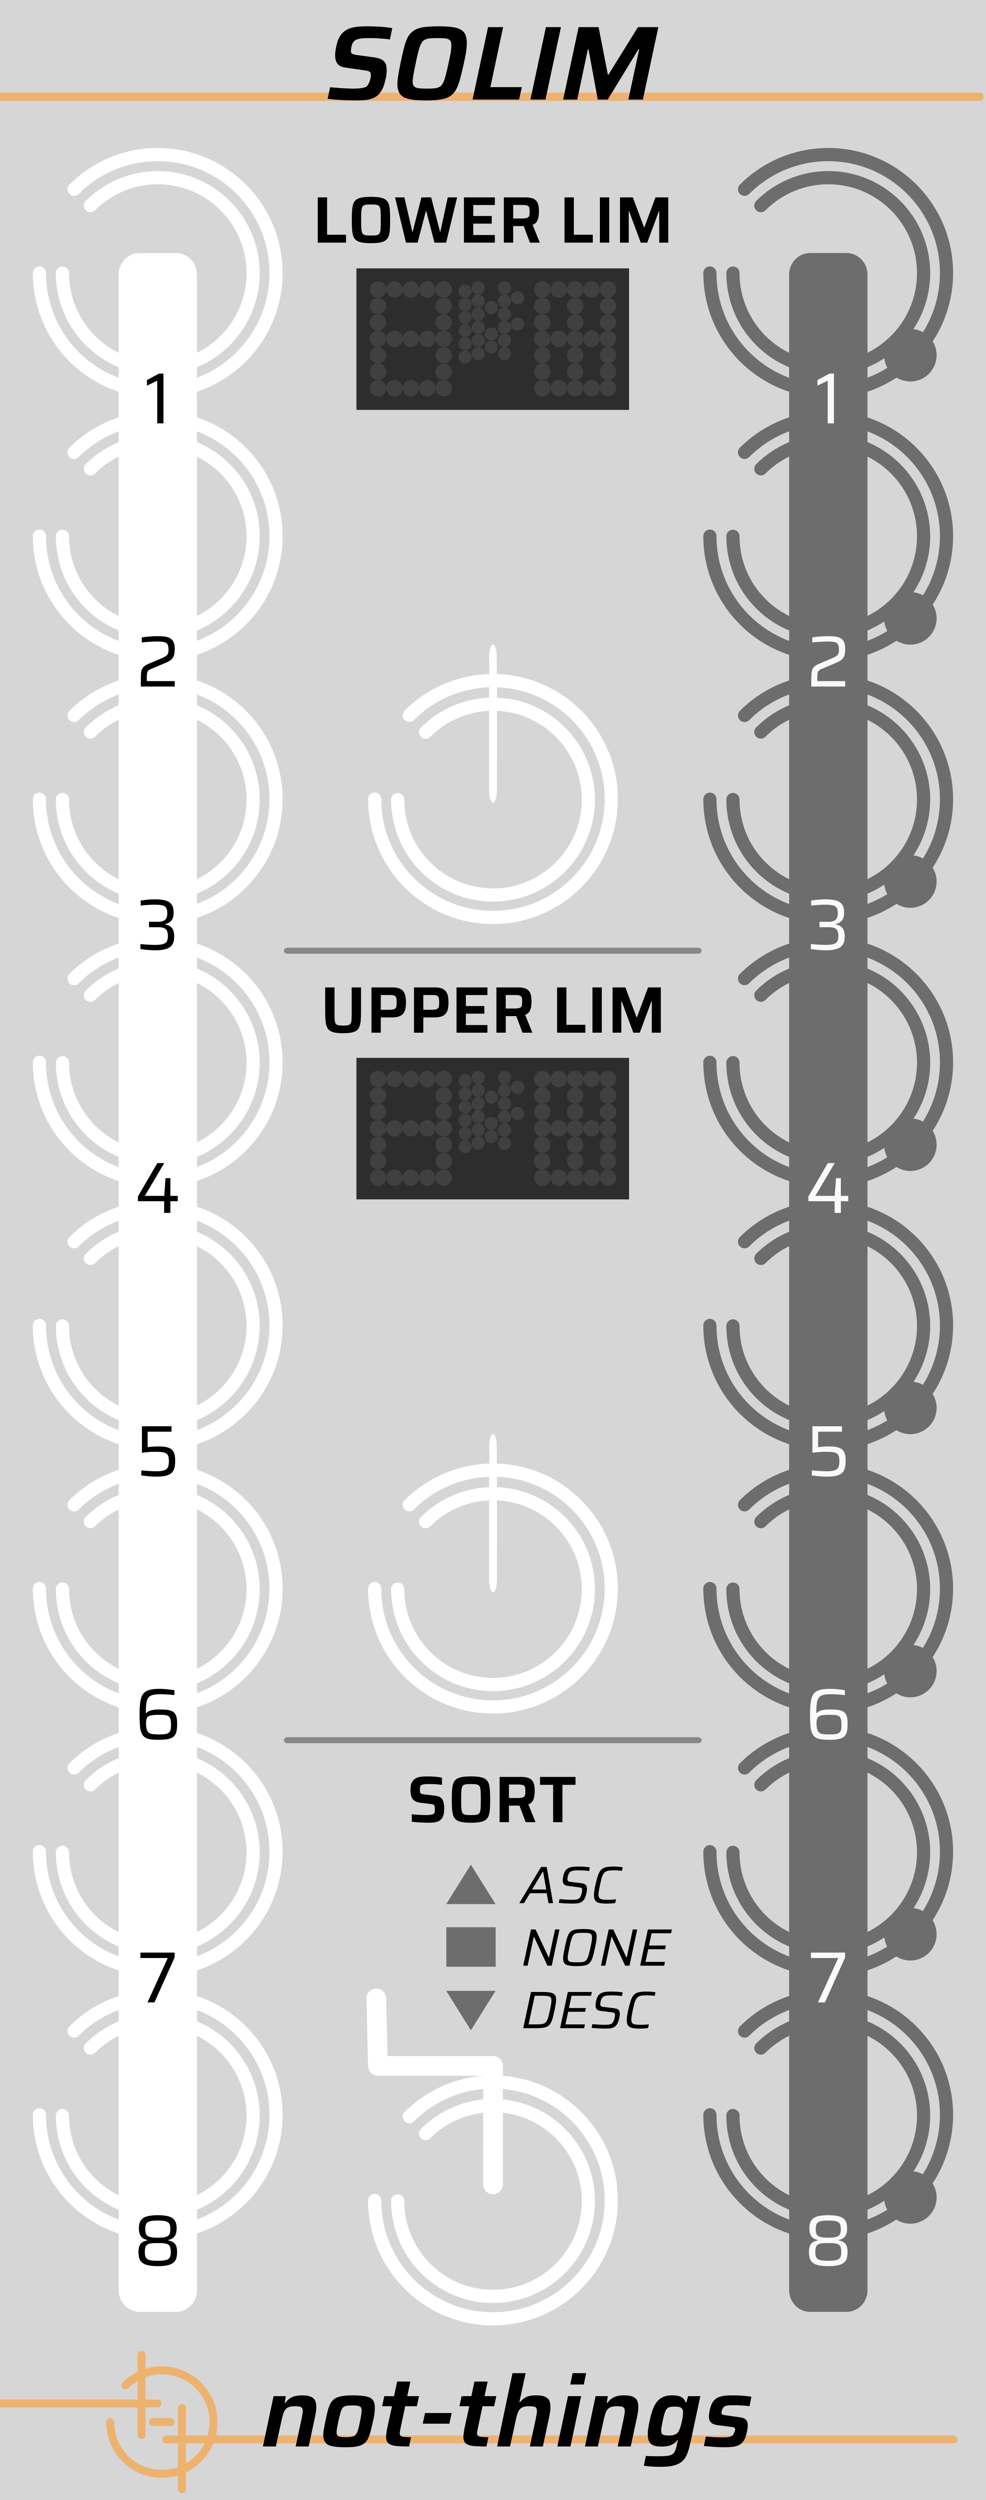 <?xml version="1.0" encoding="UTF-8" standalone="no"?><!DOCTYPE svg PUBLIC "-//W3C//DTD SVG 1.1//EN" "http://www.w3.org/Graphics/SVG/1.1/DTD/svg11.dtd"><svg width="100%" height="100%" viewBox="0 0 150 380" version="1.1" xmlns="http://www.w3.org/2000/svg" xmlns:xlink="http://www.w3.org/1999/xlink" xml:space="preserve" xmlns:serif="http://www.serif.com/" style="fill-rule:evenodd;clip-rule:evenodd;stroke-linecap:round;stroke-linejoin:round;stroke-miterlimit:1.5;"><rect id="background" x="0" y="0" width="150" height="380" style="fill:rgb(214,214,214);"/><g transform="matrix(1.181,0,0,1,-11.863,3.043)"><path d="M47.071,261.457L99.972,261.457" style="fill:none;stroke:rgb(136,136,136);stroke-width:0.91px;"/></g><g transform="matrix(1.181,0,0,1,-11.863,-116.957)"><path d="M47.071,261.457L99.972,261.457" style="fill:none;stroke:rgb(136,136,136);stroke-width:0.91px;"/></g><g id="not-things-lines" serif:id="not-things lines" transform="matrix(0.004,0,0,0.004,-22.267,355.894)"><g><g transform="matrix(0.978,0,0,0.959,7233.25,-101.159)"><path d="M4760,3985L35373.6,3985" style="fill:none;stroke:rgb(238,178,111);stroke-width:313.37px;"/></g><g transform="matrix(0.971,0,0,0.959,7272.62,-101.159)"><path d="M4410,2560L-1921.67,2560" style="fill:none;stroke:rgb(238,178,111);stroke-width:314.58px;"/></g><g transform="matrix(0.96,0,0,0.96,7473.62,-1632.04)"><path d="M5226.34,4325L5226.34,7541.25" style="fill:none;stroke:rgb(238,178,111);stroke-width:316.04px;"/></g><g transform="matrix(0.959,0,0,0.96,7146.63,-1632.54)"><path d="M3964.79,5400L3964.79,2232.68" style="fill:none;stroke:rgb(238,178,111);stroke-width:316.3px;"/></g><g transform="matrix(0.959,0,0,0.959,7323.91,-101.095)"><path d="M4235,3297L4935,3297" style="fill:none;stroke:rgb(238,178,111);stroke-width:316.5px;"/></g><g transform="matrix(0.951,0,0,0.951,7164.38,-150.825)"><path d="M3330.5,1915.9C3704.78,1541.63 4221.7,1310 4792.3,1310C5933.49,1310 6860,2236.51 6860,3377.7C6860,4518.9 5933.49,5445.4 4792.3,5445.4C3651.1,5445.4 2724.6,4518.9 2724.6,3377.7" style="fill:none;stroke:rgb(238,178,111);stroke-width:319.23px;"/></g></g></g><g transform="matrix(1,0,0,1,26.365,361.618)"><g transform="matrix(15,0,0,15,13.275,10.227)"><path d="M0.024,-0L0.132,-0.51L0.256,-0.51L0.245,-0.443L0.254,-0.443C0.265,-0.46 0.278,-0.474 0.294,-0.485C0.309,-0.496 0.327,-0.504 0.348,-0.51C0.369,-0.515 0.392,-0.518 0.417,-0.518C0.456,-0.518 0.486,-0.514 0.508,-0.505C0.529,-0.496 0.544,-0.483 0.553,-0.466C0.561,-0.448 0.565,-0.425 0.565,-0.398C0.565,-0.386 0.564,-0.371 0.562,-0.354C0.559,-0.336 0.556,-0.317 0.552,-0.298L0.488,-0L0.356,-0L0.415,-0.275C0.418,-0.292 0.421,-0.308 0.424,-0.323C0.427,-0.338 0.428,-0.349 0.428,-0.358C0.428,-0.373 0.425,-0.384 0.42,-0.391C0.414,-0.398 0.405,-0.402 0.394,-0.405C0.383,-0.407 0.367,-0.408 0.348,-0.408C0.323,-0.408 0.303,-0.405 0.288,-0.4C0.272,-0.394 0.26,-0.385 0.251,-0.373C0.242,-0.361 0.234,-0.346 0.229,-0.327C0.223,-0.308 0.217,-0.286 0.212,-0.261L0.155,-0L0.024,-0Z" style="fill-rule:nonzero;"/></g><g transform="matrix(15,0,0,15,22.44,10.227)"><path d="M0.249,0.008C0.191,0.008 0.146,0.004 0.114,-0.003C0.081,-0.01 0.058,-0.023 0.045,-0.042C0.032,-0.06 0.025,-0.084 0.025,-0.115C0.025,-0.133 0.027,-0.153 0.031,-0.176C0.035,-0.199 0.04,-0.225 0.046,-0.255C0.055,-0.298 0.063,-0.334 0.071,-0.364C0.078,-0.394 0.088,-0.419 0.1,-0.439C0.111,-0.459 0.126,-0.475 0.145,-0.487C0.164,-0.498 0.188,-0.506 0.217,-0.511C0.246,-0.516 0.282,-0.518 0.325,-0.518C0.383,-0.518 0.428,-0.514 0.461,-0.507C0.493,-0.5 0.516,-0.487 0.529,-0.469C0.542,-0.45 0.548,-0.425 0.548,-0.394C0.548,-0.376 0.547,-0.356 0.544,-0.333C0.541,-0.31 0.536,-0.284 0.529,-0.255C0.52,-0.212 0.511,-0.176 0.503,-0.146C0.494,-0.116 0.485,-0.091 0.474,-0.071C0.463,-0.051 0.448,-0.035 0.43,-0.024C0.411,-0.012 0.388,-0.004 0.359,0.001C0.329,0.006 0.293,0.008 0.249,0.008ZM0.254,-0.094C0.276,-0.094 0.294,-0.095 0.308,-0.098C0.322,-0.1 0.334,-0.104 0.343,-0.11C0.352,-0.116 0.359,-0.125 0.365,-0.137C0.371,-0.148 0.377,-0.164 0.382,-0.184C0.387,-0.203 0.392,-0.227 0.398,-0.255C0.403,-0.28 0.407,-0.302 0.41,-0.32C0.413,-0.338 0.414,-0.353 0.414,-0.365C0.414,-0.379 0.411,-0.39 0.406,-0.397C0.4,-0.404 0.39,-0.409 0.377,-0.412C0.364,-0.415 0.345,-0.416 0.321,-0.416C0.294,-0.416 0.272,-0.414 0.256,-0.411C0.24,-0.408 0.228,-0.4 0.22,-0.389C0.211,-0.378 0.204,-0.362 0.199,-0.341C0.193,-0.32 0.186,-0.291 0.178,-0.255C0.173,-0.229 0.168,-0.207 0.165,-0.189C0.162,-0.171 0.16,-0.156 0.16,-0.144C0.16,-0.13 0.163,-0.119 0.169,-0.112C0.174,-0.105 0.184,-0.1 0.198,-0.098C0.211,-0.095 0.23,-0.094 0.254,-0.094Z" style="fill-rule:nonzero;"/></g><g transform="matrix(15,0,0,15,31.05,10.227)"><path d="M0.322,-0C0.28,-0 0.244,-0.001 0.215,-0.003C0.186,-0.004 0.162,-0.008 0.143,-0.015C0.124,-0.021 0.11,-0.031 0.101,-0.044C0.092,-0.057 0.088,-0.075 0.088,-0.098C0.088,-0.106 0.088,-0.114 0.09,-0.123C0.09,-0.132 0.092,-0.141 0.094,-0.151C0.095,-0.16 0.097,-0.171 0.099,-0.183L0.148,-0.408L0.048,-0.408L0.07,-0.51L0.169,-0.51L0.2,-0.658L0.334,-0.658L0.303,-0.51L0.422,-0.51L0.4,-0.408L0.282,-0.408L0.236,-0.192C0.235,-0.189 0.234,-0.183 0.233,-0.175C0.231,-0.166 0.229,-0.158 0.228,-0.15C0.227,-0.141 0.226,-0.135 0.226,-0.132C0.226,-0.122 0.23,-0.114 0.237,-0.108C0.244,-0.102 0.255,-0.098 0.272,-0.097C0.289,-0.095 0.312,-0.094 0.341,-0.094L0.322,-0Z" style="fill-rule:nonzero;"/></g><g transform="matrix(15,0,0,15,37.14,10.227)"><path d="M0.054,-0.231L0.077,-0.339L0.347,-0.339L0.324,-0.231L0.054,-0.231Z" style="fill-rule:nonzero;"/></g><g transform="matrix(15,0,0,15,42.81,10.227)"><path d="M0.322,-0C0.28,-0 0.244,-0.001 0.215,-0.003C0.186,-0.004 0.162,-0.008 0.143,-0.015C0.124,-0.021 0.11,-0.031 0.101,-0.044C0.092,-0.057 0.088,-0.075 0.088,-0.098C0.088,-0.106 0.088,-0.114 0.09,-0.123C0.09,-0.132 0.092,-0.141 0.094,-0.151C0.095,-0.16 0.097,-0.171 0.099,-0.183L0.148,-0.408L0.048,-0.408L0.07,-0.51L0.169,-0.51L0.2,-0.658L0.334,-0.658L0.303,-0.51L0.422,-0.51L0.4,-0.408L0.282,-0.408L0.236,-0.192C0.235,-0.189 0.234,-0.183 0.233,-0.175C0.231,-0.166 0.229,-0.158 0.228,-0.15C0.227,-0.141 0.226,-0.135 0.226,-0.132C0.226,-0.122 0.23,-0.114 0.237,-0.108C0.244,-0.102 0.255,-0.098 0.272,-0.097C0.289,-0.095 0.312,-0.094 0.341,-0.094L0.322,-0Z" style="fill-rule:nonzero;"/></g><g transform="matrix(15,0,0,15,48.9,10.227)"><path d="M0.024,-0L0.18,-0.743L0.313,-0.743L0.25,-0.45L0.257,-0.45C0.268,-0.465 0.282,-0.477 0.297,-0.488C0.312,-0.498 0.329,-0.506 0.349,-0.511C0.369,-0.516 0.392,-0.518 0.417,-0.518C0.456,-0.518 0.486,-0.514 0.508,-0.505C0.529,-0.496 0.544,-0.483 0.553,-0.466C0.561,-0.448 0.565,-0.425 0.565,-0.398C0.565,-0.386 0.564,-0.371 0.562,-0.354C0.559,-0.336 0.556,-0.317 0.552,-0.298L0.488,-0L0.356,-0L0.415,-0.275C0.418,-0.292 0.421,-0.308 0.424,-0.323C0.427,-0.338 0.428,-0.349 0.428,-0.358C0.428,-0.38 0.422,-0.394 0.41,-0.4C0.397,-0.405 0.377,-0.408 0.348,-0.408C0.323,-0.408 0.303,-0.405 0.288,-0.4C0.272,-0.394 0.26,-0.385 0.251,-0.373C0.242,-0.361 0.234,-0.346 0.229,-0.327C0.223,-0.308 0.217,-0.286 0.212,-0.261L0.155,-0L0.024,-0Z" style="fill-rule:nonzero;"/></g><g transform="matrix(15,0,0,15,58.065,10.227)"><path d="M0.155,-0.628L0.179,-0.743L0.316,-0.743L0.292,-0.628L0.155,-0.628ZM0.024,-0L0.132,-0.51L0.265,-0.51L0.157,-0L0.024,-0Z" style="fill-rule:nonzero;"/></g><g transform="matrix(15,0,0,15,62.265,10.227)"><path d="M0.024,-0L0.132,-0.51L0.256,-0.51L0.245,-0.443L0.254,-0.443C0.265,-0.46 0.278,-0.474 0.294,-0.485C0.309,-0.496 0.327,-0.504 0.348,-0.51C0.369,-0.515 0.392,-0.518 0.417,-0.518C0.456,-0.518 0.486,-0.514 0.508,-0.505C0.529,-0.496 0.544,-0.483 0.553,-0.466C0.561,-0.448 0.565,-0.425 0.565,-0.398C0.565,-0.386 0.564,-0.371 0.562,-0.354C0.559,-0.336 0.556,-0.317 0.552,-0.298L0.488,-0L0.356,-0L0.415,-0.275C0.418,-0.292 0.421,-0.308 0.424,-0.323C0.427,-0.338 0.428,-0.349 0.428,-0.358C0.428,-0.373 0.425,-0.384 0.42,-0.391C0.414,-0.398 0.405,-0.402 0.394,-0.405C0.383,-0.407 0.367,-0.408 0.348,-0.408C0.323,-0.408 0.303,-0.405 0.288,-0.4C0.272,-0.394 0.26,-0.385 0.251,-0.373C0.242,-0.361 0.234,-0.346 0.229,-0.327C0.223,-0.308 0.217,-0.286 0.212,-0.261L0.155,-0L0.024,-0Z" style="fill-rule:nonzero;"/></g><g transform="matrix(15,0,0,15,71.43,10.227)"><path d="M0.183,0.206C0.162,0.206 0.14,0.206 0.118,0.205C0.096,0.204 0.076,0.202 0.057,0.201C0.038,0.199 0.022,0.197 0.01,0.194L0.031,0.096C0.044,0.097 0.059,0.097 0.076,0.098C0.092,0.099 0.109,0.099 0.126,0.099L0.174,0.099C0.209,0.099 0.236,0.097 0.257,0.094C0.277,0.091 0.293,0.085 0.304,0.076C0.315,0.067 0.324,0.053 0.331,0.036C0.337,0.018 0.343,-0.005 0.349,-0.034C0.35,-0.039 0.352,-0.044 0.353,-0.049C0.354,-0.054 0.355,-0.059 0.356,-0.064L0.349,-0.064C0.336,-0.047 0.322,-0.033 0.305,-0.024C0.288,-0.014 0.27,-0.007 0.251,-0.004C0.232,-0.001 0.211,0.001 0.188,0.001C0.157,0.001 0.131,-0.003 0.111,-0.01C0.09,-0.017 0.075,-0.03 0.065,-0.049C0.055,-0.068 0.05,-0.093 0.05,-0.124C0.05,-0.141 0.051,-0.161 0.055,-0.183C0.058,-0.205 0.062,-0.229 0.068,-0.256C0.079,-0.307 0.091,-0.349 0.104,-0.383C0.117,-0.416 0.133,-0.443 0.151,-0.463C0.169,-0.482 0.19,-0.496 0.214,-0.505C0.238,-0.514 0.266,-0.518 0.299,-0.518C0.318,-0.518 0.337,-0.516 0.356,-0.513C0.374,-0.509 0.39,-0.502 0.404,-0.492C0.418,-0.481 0.428,-0.466 0.434,-0.446L0.441,-0.446L0.459,-0.51L0.583,-0.51L0.487,-0.06C0.479,-0.023 0.471,0.011 0.462,0.04C0.453,0.069 0.442,0.094 0.429,0.115C0.416,0.135 0.399,0.153 0.378,0.166C0.357,0.179 0.331,0.189 0.3,0.196C0.268,0.203 0.229,0.206 0.183,0.206ZM0.268,-0.111C0.283,-0.111 0.296,-0.112 0.307,-0.115C0.318,-0.117 0.327,-0.121 0.336,-0.126C0.344,-0.131 0.351,-0.137 0.357,-0.144C0.362,-0.149 0.366,-0.158 0.371,-0.17C0.376,-0.182 0.38,-0.196 0.385,-0.211C0.389,-0.226 0.393,-0.241 0.397,-0.258C0.4,-0.275 0.403,-0.291 0.405,-0.306C0.407,-0.321 0.408,-0.334 0.408,-0.345C0.408,-0.367 0.402,-0.382 0.389,-0.391C0.376,-0.4 0.357,-0.404 0.33,-0.404C0.308,-0.404 0.29,-0.403 0.276,-0.4C0.262,-0.397 0.251,-0.39 0.243,-0.381C0.234,-0.371 0.227,-0.356 0.221,-0.337C0.214,-0.317 0.208,-0.29 0.201,-0.257C0.196,-0.235 0.193,-0.216 0.19,-0.201C0.187,-0.185 0.186,-0.172 0.186,-0.161C0.186,-0.147 0.189,-0.136 0.194,-0.129C0.199,-0.122 0.208,-0.117 0.221,-0.115C0.233,-0.112 0.249,-0.111 0.268,-0.111Z" style="fill-rule:nonzero;"/></g><g transform="matrix(15,0,0,15,80.49,10.227)"><path d="M0.226,0.008C0.204,0.008 0.18,0.007 0.154,0.006C0.128,0.005 0.103,0.003 0.079,0.001C0.055,-0.001 0.034,-0.003 0.015,-0.005L0.035,-0.101C0.05,-0.1 0.064,-0.098 0.079,-0.097C0.094,-0.096 0.108,-0.095 0.122,-0.094C0.136,-0.093 0.15,-0.093 0.163,-0.093C0.176,-0.092 0.19,-0.092 0.203,-0.092C0.232,-0.092 0.254,-0.093 0.27,-0.097C0.286,-0.099 0.298,-0.105 0.306,-0.112C0.313,-0.119 0.319,-0.129 0.323,-0.142C0.326,-0.147 0.328,-0.153 0.33,-0.158C0.331,-0.163 0.332,-0.168 0.332,-0.173C0.332,-0.183 0.328,-0.19 0.32,-0.193C0.312,-0.196 0.298,-0.198 0.279,-0.2L0.149,-0.217C0.118,-0.222 0.097,-0.231 0.085,-0.246C0.072,-0.26 0.066,-0.279 0.066,-0.304C0.066,-0.311 0.067,-0.32 0.069,-0.333C0.07,-0.345 0.072,-0.358 0.075,-0.371C0.082,-0.404 0.093,-0.431 0.106,-0.451C0.119,-0.471 0.136,-0.486 0.155,-0.495C0.174,-0.504 0.197,-0.51 0.223,-0.514C0.249,-0.517 0.279,-0.518 0.312,-0.518C0.333,-0.518 0.356,-0.517 0.379,-0.516C0.402,-0.515 0.424,-0.513 0.445,-0.511C0.466,-0.509 0.483,-0.507 0.497,-0.504L0.478,-0.408C0.46,-0.411 0.442,-0.413 0.424,-0.414C0.406,-0.415 0.389,-0.416 0.372,-0.417C0.355,-0.418 0.339,-0.418 0.324,-0.418C0.303,-0.418 0.285,-0.418 0.269,-0.417C0.253,-0.416 0.24,-0.413 0.229,-0.408C0.218,-0.403 0.21,-0.394 0.205,-0.382C0.202,-0.377 0.199,-0.372 0.197,-0.365C0.195,-0.358 0.194,-0.351 0.194,-0.342C0.194,-0.332 0.198,-0.326 0.205,-0.323C0.212,-0.32 0.225,-0.317 0.244,-0.315L0.371,-0.297C0.39,-0.295 0.406,-0.291 0.419,-0.286C0.432,-0.28 0.443,-0.271 0.45,-0.26C0.456,-0.249 0.46,-0.232 0.46,-0.211C0.46,-0.204 0.459,-0.195 0.458,-0.184C0.457,-0.173 0.454,-0.16 0.451,-0.147C0.444,-0.112 0.434,-0.084 0.422,-0.063C0.409,-0.042 0.394,-0.027 0.376,-0.017C0.357,-0.007 0.336,-0 0.311,0.003C0.286,0.006 0.258,0.008 0.226,0.008Z" style="fill-rule:nonzero;"/></g></g><g id="output" transform="matrix(1,0,0,1,2.5,-10)"><g id="controls-background" serif:id="controls background" transform="matrix(1,0,0,1,97,0)"><g transform="matrix(0.782,0,0,0.916,5.859,29.494)"><path d="M33.447,24.286L33.447,358.743C33.447,360.399 31.87,361.744 29.928,361.744L22.891,361.744C20.949,361.744 19.373,360.399 19.373,358.743L19.373,24.286C19.373,22.63 20.949,21.285 22.891,21.285L29.928,21.285C31.87,21.285 33.447,22.63 33.447,24.286Z" style="fill:rgb(109,109,109);stroke:rgb(109,109,109);stroke-width:1.17px;"/></g><g id="in-8" transform="matrix(1.565,0,0,1.565,-14.978,-168.587)"><path d="M15,319.5C15,325.851 20.149,331 26.5,331C32.847,331 38,325.847 38,319.5C38,313.153 32.847,308 26.5,308C23.45,308 20.525,309.212 18.368,311.368C20.525,309.212 23.45,308 26.5,308C32.847,308 38,313.153 38,319.5C38,325.847 32.847,331 26.5,331C20.149,331 15,325.851 15,319.5Z" style="fill:none;stroke:rgb(109,109,109);stroke-width:1.28px;stroke-linecap:butt;stroke-miterlimit:2;"/></g><g id="in-7" transform="matrix(1.565,0,0,1.565,-14.978,-145.978)"><path d="M15,279.5C15,285.851 20.149,291 26.5,291C32.847,291 38,285.847 38,279.5C38,273.153 32.847,268 26.5,268C23.45,268 20.525,269.212 18.368,271.368C20.525,269.212 23.45,268 26.5,268C32.847,268 38,273.153 38,279.5C38,285.847 32.847,291 26.5,291C20.149,291 15,285.851 15,279.5Z" style="fill:none;stroke:rgb(109,109,109);stroke-width:1.28px;stroke-linecap:butt;stroke-miterlimit:2;"/></g><g id="in-6" transform="matrix(1.565,0,0,1.565,-14.978,-123.37)"><path d="M15,239.5C15,245.851 20.149,251 26.5,251C32.847,251 38,245.847 38,239.5C38,233.153 32.847,228 26.5,228C23.45,228 20.525,229.212 18.368,231.368C20.525,229.212 23.45,228 26.5,228C32.847,228 38,233.153 38,239.5C38,245.847 32.847,251 26.5,251C20.149,251 15,245.851 15,239.5Z" style="fill:none;stroke:rgb(109,109,109);stroke-width:1.28px;stroke-linecap:butt;stroke-miterlimit:2;"/></g><g id="in-5" transform="matrix(1.565,0,0,1.565,-14.978,-100.761)"><path d="M15,199.5C15,205.851 20.149,211 26.5,211C32.847,211 38,205.847 38,199.5C38,193.153 32.847,188 26.5,188C23.45,188 20.525,189.212 18.368,191.368C20.525,189.212 23.45,188 26.5,188C32.847,188 38,193.153 38,199.5C38,205.847 32.847,211 26.5,211C20.149,211 15,205.851 15,199.5Z" style="fill:none;stroke:rgb(109,109,109);stroke-width:1.28px;stroke-linecap:butt;stroke-miterlimit:2;"/></g><g id="in-4" transform="matrix(1.565,0,0,1.565,-14.978,-78.152)"><path d="M15,159.5C15,165.851 20.149,171 26.5,171C32.847,171 38,165.847 38,159.5C38,153.153 32.847,148 26.5,148C23.45,148 20.525,149.212 18.368,151.368C20.525,149.212 23.45,148 26.5,148C32.847,148 38,153.153 38,159.5C38,165.847 32.847,171 26.5,171C20.149,171 15,165.851 15,159.5Z" style="fill:none;stroke:rgb(109,109,109);stroke-width:1.28px;stroke-linecap:butt;stroke-miterlimit:2;"/></g><g id="in-3" transform="matrix(1.565,0,0,1.565,-14.978,-55.544)"><path d="M15,119.5C15,125.851 20.149,131 26.5,131C32.847,131 38,125.847 38,119.5C38,113.153 32.847,108 26.5,108C23.45,108 20.525,109.212 18.368,111.368C20.525,109.212 23.45,108 26.5,108C32.847,108 38,113.153 38,119.5C38,125.847 32.847,131 26.5,131C20.149,131 15,125.851 15,119.5Z" style="fill:none;stroke:rgb(109,109,109);stroke-width:1.28px;stroke-linecap:butt;stroke-miterlimit:2;"/></g><g id="in-2" transform="matrix(1.565,0,0,1.565,-14.978,-32.935)"><path d="M15,79.5C15,85.851 20.149,91 26.5,91C32.847,91 38,85.847 38,79.5C38,73.153 32.847,68 26.5,68C23.45,68 20.525,69.212 18.368,71.368C20.525,69.212 23.45,68 26.5,68C32.847,68 38,73.153 38,79.5C38,85.847 32.847,91 26.5,91C20.149,91 15,85.851 15,79.5Z" style="fill:none;stroke:rgb(109,109,109);stroke-width:1.28px;stroke-linecap:butt;stroke-miterlimit:2;"/></g><g id="in-1" transform="matrix(1.565,0,0,1.565,-14.978,-10.326)"><path d="M15,39.5C15,45.851 20.149,51 26.5,51C32.847,51 38,45.847 38,39.5C38,33.153 32.847,28 26.5,28C23.45,28 20.525,29.212 18.368,31.368C20.525,29.212 23.45,28 26.5,28C32.847,28 38,33.153 38,39.5C38,45.847 32.847,51 26.5,51C20.149,51 15,45.851 15,39.5Z" style="fill:none;stroke:rgb(109,109,109);stroke-width:1.28px;stroke-linecap:butt;stroke-miterlimit:2;"/></g><g id="in-81" serif:id="in-8" transform="matrix(1.261,0,0,1.261,-6.913,-71.348)"><path d="M15,319.5C15,325.851 20.149,331 26.5,331C32.847,331 38,325.847 38,319.5C38,313.153 32.847,308 26.5,308C23.45,308 20.525,309.212 18.368,311.368C20.525,309.212 23.45,308 26.5,308C32.847,308 38,313.153 38,319.5C38,325.847 32.847,331 26.5,331C20.149,331 15,325.851 15,319.5Z" style="fill:none;stroke:rgb(109,109,109);stroke-width:1.59px;stroke-linecap:butt;stroke-miterlimit:2;"/></g><g id="in-71" serif:id="in-7" transform="matrix(1.261,0,0,1.261,-6.913,-60.913)"><path d="M15,279.5C15,285.851 20.149,291 26.5,291C32.847,291 38,285.847 38,279.5C38,273.153 32.847,268 26.5,268C23.45,268 20.525,269.212 18.368,271.368C20.525,269.212 23.45,268 26.5,268C32.847,268 38,273.153 38,279.5C38,285.847 32.847,291 26.5,291C20.149,291 15,285.851 15,279.5Z" style="fill:none;stroke:rgb(109,109,109);stroke-width:1.59px;stroke-linecap:butt;stroke-miterlimit:2;"/></g><g id="in-61" serif:id="in-6" transform="matrix(1.261,0,0,1.261,-6.913,-50.478)"><path d="M15,239.5C15,245.851 20.149,251 26.5,251C32.847,251 38,245.847 38,239.5C38,233.153 32.847,228 26.5,228C23.45,228 20.525,229.212 18.368,231.368C20.525,229.212 23.45,228 26.5,228C32.847,228 38,233.153 38,239.5C38,245.847 32.847,251 26.5,251C20.149,251 15,245.851 15,239.5Z" style="fill:none;stroke:rgb(109,109,109);stroke-width:1.59px;stroke-linecap:butt;stroke-miterlimit:2;"/></g><g id="in-51" serif:id="in-5" transform="matrix(1.261,0,0,1.261,-6.913,-40.044)"><path d="M15,199.5C15,205.851 20.149,211 26.5,211C32.847,211 38,205.847 38,199.5C38,193.153 32.847,188 26.5,188C23.45,188 20.525,189.212 18.368,191.368C20.525,189.212 23.45,188 26.5,188C32.847,188 38,193.153 38,199.5C38,205.847 32.847,211 26.5,211C20.149,211 15,205.851 15,199.5Z" style="fill:none;stroke:rgb(109,109,109);stroke-width:1.59px;stroke-linecap:butt;stroke-miterlimit:2;"/></g><g id="in-41" serif:id="in-4" transform="matrix(1.261,0,0,1.261,-6.913,-29.609)"><path d="M15,159.5C15,165.851 20.149,171 26.5,171C32.847,171 38,165.847 38,159.5C38,153.153 32.847,148 26.5,148C23.45,148 20.525,149.212 18.368,151.368C20.525,149.212 23.45,148 26.5,148C32.847,148 38,153.153 38,159.5C38,165.847 32.847,171 26.5,171C20.149,171 15,165.851 15,159.5Z" style="fill:none;stroke:rgb(109,109,109);stroke-width:1.59px;stroke-linecap:butt;stroke-miterlimit:2;"/></g><g id="in-31" serif:id="in-3" transform="matrix(1.261,0,0,1.261,-6.913,-19.174)"><path d="M15,119.5C15,125.851 20.149,131 26.5,131C32.847,131 38,125.847 38,119.5C38,113.153 32.847,108 26.5,108C23.45,108 20.525,109.212 18.368,111.368C20.525,109.212 23.45,108 26.5,108C32.847,108 38,113.153 38,119.5C38,125.847 32.847,131 26.5,131C20.149,131 15,125.851 15,119.5Z" style="fill:none;stroke:rgb(109,109,109);stroke-width:1.59px;stroke-linecap:butt;stroke-miterlimit:2;"/></g><g id="in-21" serif:id="in-2" transform="matrix(1.261,0,0,1.261,-6.913,-8.739)"><path d="M15,79.5C15,85.851 20.149,91 26.5,91C32.847,91 38,85.847 38,79.5C38,73.153 32.847,68 26.5,68C23.45,68 20.525,69.212 18.368,71.368C20.525,69.212 23.45,68 26.5,68C32.847,68 38,73.153 38,79.5C38,85.847 32.847,91 26.5,91C20.149,91 15,85.851 15,79.5Z" style="fill:none;stroke:rgb(109,109,109);stroke-width:1.59px;stroke-linecap:butt;stroke-miterlimit:2;"/></g><g id="in-11" serif:id="in-1" transform="matrix(1.261,0,0,1.261,-6.913,1.696)"><path d="M15,39.5C15,45.851 20.149,51 26.5,51C32.847,51 38,45.847 38,39.5C38,33.153 32.847,28 26.5,28C23.45,28 20.525,29.212 18.368,31.368C20.525,29.212 23.45,28 26.5,28C32.847,28 38,33.153 38,39.5C38,45.847 32.847,51 26.5,51C20.149,51 15,45.851 15,39.5Z" style="fill:none;stroke:rgb(109,109,109);stroke-width:1.59px;stroke-linecap:butt;stroke-miterlimit:2;"/></g><g id="in-7-led" transform="matrix(0.304,0,0,0.304,30.935,291.978)"><circle cx="26.5" cy="39.5" r="11.5" style="fill:rgb(109,109,109);stroke:rgb(109,109,109);stroke-width:3.29px;stroke-linecap:butt;stroke-miterlimit:2;"/></g><g id="in-8-led" transform="matrix(0.304,0,0,0.304,30.935,331.978)"><circle cx="26.5" cy="39.5" r="11.5" style="fill:rgb(109,109,109);stroke:rgb(109,109,109);stroke-width:3.29px;stroke-linecap:butt;stroke-miterlimit:2;"/></g><g id="in-6-led" transform="matrix(0.304,0,0,0.304,30.935,251.978)"><circle cx="26.5" cy="39.5" r="11.5" style="fill:rgb(109,109,109);stroke:rgb(109,109,109);stroke-width:3.29px;stroke-linecap:butt;stroke-miterlimit:2;"/></g><g id="in-5-led" transform="matrix(0.304,0,0,0.304,30.935,211.978)"><circle cx="26.5" cy="39.5" r="11.5" style="fill:rgb(109,109,109);stroke:rgb(109,109,109);stroke-width:3.29px;stroke-linecap:butt;stroke-miterlimit:2;"/></g><g id="in-4-led" transform="matrix(0.304,0,0,0.304,30.935,171.978)"><circle cx="26.5" cy="39.5" r="11.5" style="fill:rgb(109,109,109);stroke:rgb(109,109,109);stroke-width:3.29px;stroke-linecap:butt;stroke-miterlimit:2;"/></g><g id="in-3-led" transform="matrix(0.304,0,0,0.304,30.935,131.978)"><circle cx="26.5" cy="39.5" r="11.5" style="fill:rgb(109,109,109);stroke:rgb(109,109,109);stroke-width:3.29px;stroke-linecap:butt;stroke-miterlimit:2;"/></g><g id="in-2-led" transform="matrix(0.304,0,0,0.304,30.935,91.978)"><circle cx="26.5" cy="39.5" r="11.5" style="fill:rgb(109,109,109);stroke:rgb(109,109,109);stroke-width:3.29px;stroke-linecap:butt;stroke-miterlimit:2;"/></g><g id="in-1-led" transform="matrix(0.304,0,0,0.304,30.935,51.978)"><circle cx="26.5" cy="39.5" r="11.5" style="fill:rgb(109,109,109);stroke:rgb(109,109,109);stroke-width:3.29px;stroke-linecap:butt;stroke-miterlimit:2;"/></g></g><g id="text" transform="matrix(1,0,0,1,42.47,15)"><g transform="matrix(1,0,0,1,81.036,339.348)"><g transform="matrix(11,0,0,11,-3.756,0)"><path d="M0.341,0.008C0.285,0.008 0.239,0.004 0.204,-0.005C0.169,-0.013 0.142,-0.025 0.123,-0.042C0.104,-0.058 0.092,-0.078 0.085,-0.102C0.078,-0.125 0.074,-0.153 0.074,-0.184C0.074,-0.223 0.079,-0.254 0.089,-0.276C0.098,-0.297 0.112,-0.313 0.131,-0.324C0.15,-0.335 0.172,-0.343 0.199,-0.349L0.199,-0.353C0.158,-0.361 0.128,-0.378 0.109,-0.403C0.09,-0.428 0.08,-0.465 0.08,-0.515C0.08,-0.546 0.084,-0.572 0.092,-0.595C0.1,-0.618 0.114,-0.636 0.133,-0.652C0.152,-0.667 0.179,-0.678 0.213,-0.685C0.247,-0.692 0.29,-0.696 0.341,-0.696C0.392,-0.696 0.435,-0.692 0.469,-0.685C0.503,-0.678 0.53,-0.667 0.549,-0.652C0.568,-0.636 0.582,-0.618 0.59,-0.595C0.598,-0.572 0.602,-0.546 0.602,-0.515C0.602,-0.465 0.592,-0.428 0.573,-0.403C0.554,-0.378 0.524,-0.361 0.483,-0.353L0.483,-0.349C0.51,-0.343 0.533,-0.335 0.552,-0.324C0.57,-0.313 0.584,-0.297 0.594,-0.276C0.603,-0.254 0.608,-0.223 0.608,-0.184C0.608,-0.153 0.604,-0.125 0.598,-0.102C0.591,-0.078 0.578,-0.058 0.559,-0.042C0.54,-0.025 0.513,-0.013 0.478,-0.005C0.443,0.004 0.398,0.008 0.341,0.008ZM0.341,-0.066C0.387,-0.066 0.423,-0.069 0.449,-0.075C0.475,-0.08 0.494,-0.092 0.505,-0.109C0.516,-0.126 0.521,-0.152 0.521,-0.187C0.521,-0.214 0.518,-0.236 0.513,-0.253C0.508,-0.269 0.499,-0.281 0.486,-0.29C0.472,-0.299 0.454,-0.304 0.431,-0.307C0.408,-0.31 0.378,-0.311 0.341,-0.311C0.304,-0.311 0.274,-0.31 0.251,-0.307C0.228,-0.304 0.21,-0.299 0.197,-0.29C0.184,-0.281 0.174,-0.269 0.17,-0.253C0.165,-0.236 0.162,-0.214 0.162,-0.187C0.162,-0.152 0.167,-0.126 0.178,-0.109C0.189,-0.092 0.207,-0.08 0.233,-0.075C0.259,-0.069 0.295,-0.066 0.341,-0.066ZM0.341,-0.385C0.388,-0.385 0.424,-0.388 0.449,-0.395C0.474,-0.401 0.491,-0.413 0.501,-0.43C0.51,-0.447 0.515,-0.471 0.515,-0.503C0.515,-0.535 0.511,-0.56 0.502,-0.577C0.493,-0.594 0.475,-0.605 0.451,-0.612C0.426,-0.619 0.389,-0.622 0.341,-0.622C0.293,-0.622 0.257,-0.619 0.232,-0.612C0.207,-0.605 0.19,-0.594 0.181,-0.577C0.172,-0.56 0.168,-0.535 0.168,-0.503C0.168,-0.471 0.173,-0.447 0.182,-0.43C0.191,-0.413 0.209,-0.401 0.234,-0.395C0.259,-0.388 0.294,-0.385 0.341,-0.385Z" style="fill:rgb(250,250,250);fill-rule:nonzero;"/></g></g><g transform="matrix(1,0,0,1,81.036,299.348)"><g transform="matrix(11,0,0,11,-3.096,0)"><path d="M0.139,-0L0.419,-0.613L0.041,-0.613L0.041,-0.688L0.514,-0.688L0.514,-0.621L0.235,-0L0.139,-0Z" style="fill:rgb(250,250,250);fill-rule:nonzero;"/></g></g><g transform="matrix(1,0,0,1,81.036,259.348)"><g transform="matrix(11,0,0,11,-3.614,0)"><path d="M0.347,0.008C0.301,0.008 0.262,0.006 0.23,0.002C0.197,-0.003 0.17,-0.012 0.15,-0.027C0.129,-0.041 0.112,-0.063 0.101,-0.093C0.094,-0.108 0.089,-0.127 0.086,-0.15C0.083,-0.173 0.08,-0.2 0.079,-0.231C0.077,-0.262 0.076,-0.297 0.076,-0.337C0.076,-0.374 0.077,-0.407 0.079,-0.437C0.08,-0.467 0.083,-0.494 0.087,-0.517C0.09,-0.54 0.095,-0.561 0.101,-0.579C0.112,-0.61 0.129,-0.634 0.15,-0.651C0.171,-0.668 0.199,-0.679 0.232,-0.686C0.265,-0.693 0.306,-0.696 0.354,-0.696C0.371,-0.696 0.392,-0.695 0.415,-0.694C0.438,-0.692 0.462,-0.69 0.487,-0.687C0.511,-0.684 0.535,-0.681 0.558,-0.678L0.558,-0.609C0.537,-0.612 0.516,-0.614 0.493,-0.616C0.47,-0.617 0.448,-0.619 0.427,-0.62C0.405,-0.621 0.387,-0.622 0.372,-0.622C0.325,-0.622 0.288,-0.619 0.261,-0.612C0.233,-0.605 0.212,-0.593 0.198,-0.575C0.184,-0.557 0.175,-0.531 0.17,-0.497C0.165,-0.462 0.163,-0.417 0.163,-0.361L0.169,-0.361C0.176,-0.369 0.187,-0.377 0.2,-0.385C0.213,-0.392 0.233,-0.399 0.259,-0.404C0.284,-0.409 0.319,-0.411 0.362,-0.411C0.404,-0.411 0.44,-0.409 0.47,-0.404C0.5,-0.399 0.524,-0.39 0.543,-0.377C0.562,-0.364 0.575,-0.344 0.584,-0.319C0.592,-0.294 0.596,-0.26 0.596,-0.218C0.596,-0.174 0.593,-0.137 0.587,-0.108C0.58,-0.079 0.568,-0.056 0.55,-0.039C0.532,-0.022 0.507,-0.01 0.474,-0.003C0.441,0.004 0.399,0.008 0.347,0.008ZM0.339,-0.066C0.374,-0.066 0.402,-0.067 0.425,-0.07C0.448,-0.073 0.465,-0.079 0.478,-0.088C0.491,-0.097 0.499,-0.11 0.504,-0.127C0.509,-0.144 0.511,-0.168 0.511,-0.199C0.511,-0.231 0.509,-0.256 0.504,-0.275C0.499,-0.294 0.491,-0.308 0.479,-0.317C0.467,-0.326 0.45,-0.331 0.427,-0.334C0.404,-0.336 0.375,-0.337 0.339,-0.337C0.3,-0.337 0.268,-0.335 0.245,-0.331C0.222,-0.327 0.204,-0.321 0.194,-0.312C0.183,-0.303 0.175,-0.291 0.172,-0.277C0.168,-0.263 0.166,-0.246 0.166,-0.226C0.166,-0.189 0.169,-0.16 0.175,-0.139C0.18,-0.118 0.19,-0.102 0.203,-0.091C0.216,-0.08 0.233,-0.074 0.255,-0.071C0.277,-0.068 0.305,-0.066 0.339,-0.066Z" style="fill:rgb(250,250,250);fill-rule:nonzero;"/></g></g><g transform="matrix(1,0,0,1,81.036,219.348)"><g transform="matrix(11,0,0,11,-3.405,0)"><path d="M0.287,0.008C0.266,0.008 0.244,0.007 0.219,0.006C0.194,0.004 0.17,0.002 0.146,-0.001C0.122,-0.003 0.101,-0.006 0.082,-0.009L0.082,-0.078C0.105,-0.076 0.129,-0.074 0.154,-0.072C0.179,-0.07 0.202,-0.069 0.224,-0.068C0.246,-0.067 0.265,-0.066 0.281,-0.066C0.318,-0.066 0.349,-0.068 0.373,-0.073C0.396,-0.077 0.415,-0.084 0.428,-0.095C0.44,-0.105 0.45,-0.119 0.455,-0.137C0.46,-0.154 0.463,-0.176 0.463,-0.203C0.463,-0.232 0.46,-0.256 0.455,-0.274C0.449,-0.291 0.439,-0.304 0.425,-0.313C0.41,-0.322 0.39,-0.328 0.365,-0.331C0.34,-0.334 0.307,-0.335 0.267,-0.335C0.254,-0.335 0.237,-0.335 0.218,-0.334C0.198,-0.333 0.177,-0.331 0.155,-0.329C0.133,-0.327 0.111,-0.325 0.09,-0.322L0.09,-0.688L0.499,-0.688L0.499,-0.613L0.169,-0.613L0.169,-0.399C0.182,-0.401 0.198,-0.403 0.216,-0.405C0.233,-0.406 0.251,-0.407 0.27,-0.408C0.288,-0.409 0.305,-0.409 0.321,-0.409C0.37,-0.409 0.41,-0.405 0.44,-0.397C0.47,-0.389 0.493,-0.377 0.509,-0.36C0.524,-0.343 0.535,-0.322 0.541,-0.298C0.547,-0.273 0.55,-0.245 0.55,-0.213C0.55,-0.172 0.546,-0.138 0.539,-0.11C0.531,-0.081 0.518,-0.059 0.499,-0.042C0.48,-0.025 0.453,-0.012 0.419,-0.004C0.385,0.004 0.341,0.008 0.287,0.008Z" style="fill:rgb(250,250,250);fill-rule:nonzero;"/></g></g><g transform="matrix(1,0,0,1,81.036,179.348)"><g transform="matrix(11,0,0,11,-3.531,0)"><path d="M0.409,-0L0.409,-0.161L0.046,-0.161L0.046,-0.227L0.315,-0.688L0.41,-0.688L0.142,-0.235L0.41,-0.235L0.428,-0.48L0.495,-0.48L0.495,-0.235L0.597,-0.235L0.597,-0.161L0.495,-0.161L0.495,-0L0.409,-0Z" style="fill:rgb(250,250,250);fill-rule:nonzero;"/></g></g><g transform="matrix(1,0,0,1,81.036,139.348)"><g transform="matrix(11,0,0,11,-3.305,0)"><path d="M0.264,0.008C0.243,0.008 0.221,0.007 0.196,0.006C0.171,0.004 0.146,0.002 0.123,-0.001C0.099,-0.004 0.078,-0.006 0.06,-0.009L0.06,-0.078C0.083,-0.076 0.106,-0.074 0.131,-0.072C0.156,-0.07 0.179,-0.069 0.201,-0.068C0.223,-0.067 0.242,-0.066 0.258,-0.066C0.297,-0.066 0.331,-0.069 0.358,-0.074C0.385,-0.079 0.406,-0.09 0.42,-0.107C0.433,-0.124 0.44,-0.15 0.44,-0.187C0.44,-0.218 0.436,-0.242 0.427,-0.261C0.418,-0.279 0.404,-0.292 0.385,-0.3C0.366,-0.307 0.34,-0.311 0.308,-0.311L0.179,-0.311L0.179,-0.386L0.308,-0.386C0.331,-0.386 0.351,-0.389 0.37,-0.395C0.389,-0.401 0.404,-0.412 0.415,-0.429C0.426,-0.446 0.432,-0.47 0.432,-0.503C0.432,-0.539 0.426,-0.565 0.414,-0.582C0.402,-0.599 0.383,-0.61 0.356,-0.615C0.329,-0.62 0.293,-0.622 0.248,-0.622C0.23,-0.622 0.21,-0.621 0.188,-0.62C0.166,-0.619 0.144,-0.617 0.123,-0.616C0.101,-0.614 0.081,-0.612 0.064,-0.609L0.064,-0.679C0.082,-0.682 0.103,-0.685 0.126,-0.688C0.149,-0.69 0.173,-0.692 0.198,-0.694C0.223,-0.695 0.245,-0.696 0.265,-0.696C0.314,-0.696 0.354,-0.692 0.387,-0.685C0.42,-0.678 0.446,-0.667 0.465,-0.652C0.484,-0.637 0.498,-0.619 0.507,-0.596C0.515,-0.573 0.519,-0.546 0.519,-0.515C0.519,-0.465 0.509,-0.428 0.489,-0.403C0.468,-0.378 0.439,-0.362 0.402,-0.353L0.402,-0.349C0.427,-0.344 0.449,-0.336 0.468,-0.325C0.487,-0.314 0.501,-0.297 0.512,-0.274C0.522,-0.251 0.527,-0.221 0.527,-0.184C0.527,-0.155 0.524,-0.128 0.517,-0.105C0.509,-0.081 0.497,-0.061 0.478,-0.044C0.459,-0.027 0.433,-0.014 0.399,-0.006C0.364,0.004 0.319,0.008 0.264,0.008Z" style="fill:rgb(250,250,250);fill-rule:nonzero;"/></g></g><g transform="matrix(1,0,0,1,81.036,99.348)"><g transform="matrix(11,0,0,11,-3.355,0)"><path d="M0.07,-0L0.07,-0.08C0.07,-0.118 0.071,-0.15 0.073,-0.176C0.074,-0.201 0.079,-0.222 0.086,-0.239C0.093,-0.256 0.105,-0.27 0.121,-0.282C0.136,-0.294 0.158,-0.306 0.187,-0.318L0.368,-0.395C0.392,-0.406 0.41,-0.416 0.422,-0.425C0.434,-0.434 0.442,-0.446 0.447,-0.459C0.451,-0.472 0.453,-0.49 0.453,-0.512C0.453,-0.544 0.448,-0.568 0.439,-0.584C0.429,-0.599 0.412,-0.61 0.388,-0.615C0.363,-0.62 0.329,-0.622 0.284,-0.622C0.268,-0.622 0.249,-0.621 0.226,-0.62C0.203,-0.619 0.179,-0.617 0.154,-0.616C0.129,-0.614 0.106,-0.612 0.084,-0.609L0.084,-0.679C0.103,-0.682 0.126,-0.685 0.152,-0.688C0.177,-0.69 0.204,-0.692 0.232,-0.694C0.259,-0.695 0.285,-0.696 0.31,-0.696C0.342,-0.696 0.372,-0.694 0.399,-0.691C0.426,-0.688 0.451,-0.68 0.472,-0.669C0.493,-0.658 0.51,-0.64 0.522,-0.617C0.533,-0.593 0.539,-0.561 0.539,-0.521C0.539,-0.481 0.535,-0.449 0.527,-0.426C0.518,-0.402 0.505,-0.383 0.487,-0.369C0.468,-0.354 0.444,-0.341 0.414,-0.328L0.208,-0.241C0.191,-0.234 0.178,-0.225 0.171,-0.216C0.163,-0.207 0.158,-0.195 0.156,-0.18C0.154,-0.165 0.153,-0.145 0.153,-0.122L0.153,-0.075L0.539,-0.075L0.539,-0L0.07,-0Z" style="fill:rgb(250,250,250);fill-rule:nonzero;"/></g></g><g transform="matrix(1,0,0,1,81.036,59.348)"><g transform="matrix(11,0,0,11,-2.068,0)"><path d="M0.18,-0L0.18,-0.59L0.038,-0.521L0.038,-0.598L0.205,-0.688L0.266,-0.688L0.266,-0L0.18,-0Z" style="fill:rgb(250,250,250);fill-rule:nonzero;"/></g></g></g></g><g id="middle-cv" transform="matrix(1,0,0,1,48.5,-10)"><g id="background1" serif:id="background"><g id="in-62" serif:id="in-6" transform="matrix(1.261,0,0,1.261,-6.913,42.522)"><path d="M15,239.5C15,245.851 20.149,251 26.5,251C32.847,251 38,245.847 38,239.5C38,233.153 32.847,228 26.5,228C23.45,228 20.525,229.212 18.368,231.368C20.525,229.212 23.45,228 26.5,228C32.847,228 38,233.153 38,239.5C38,245.847 32.847,251 26.5,251C20.149,251 15,245.851 15,239.5Z" style="fill:none;stroke:white;stroke-width:1.59px;stroke-linecap:butt;stroke-miterlimit:2;"/></g><g id="in-63" serif:id="in-6" transform="matrix(1.565,0,0,1.565,-14.978,-30.37)"><path d="M15,239.5C15,245.851 20.149,251 26.5,251C32.847,251 38,245.847 38,239.5C38,233.153 32.847,228 26.5,228C23.45,228 20.525,229.212 18.368,231.368C20.525,229.212 23.45,228 26.5,228C32.847,228 38,233.153 38,239.5C38,245.847 32.847,251 26.5,251C20.149,251 15,245.851 15,239.5Z" style="fill:none;stroke:white;stroke-width:1.28px;stroke-linecap:butt;stroke-miterlimit:2;"/></g><g transform="matrix(1,0,0,1,-48.5,10)"><path d="M57.25,303.752L57.5,314L75.01,314L75,332" style="fill:none;stroke:white;stroke-width:3px;"/></g><g id="in-64" serif:id="in-6" transform="matrix(1.261,0,0,1.261,-6.913,-50.478)"><path d="M15,239.5C15,245.851 20.149,251 26.5,251C32.847,251 38,245.847 38,239.5C38,233.153 32.847,228 26.5,228C23.45,228 20.525,229.212 18.368,231.368C20.525,229.212 23.45,228 26.5,228C32.847,228 38,233.153 38,239.5C38,245.847 32.847,251 26.5,251C20.149,251 15,245.851 15,239.5Z" style="fill:none;stroke:white;stroke-width:1.59px;stroke-linecap:butt;stroke-miterlimit:2;"/></g><g id="in-65" serif:id="in-6" transform="matrix(1.565,0,0,1.565,-14.978,-123.37)"><path d="M15,239.5C15,245.851 20.149,251 26.5,251C32.847,251 38,245.847 38,239.5C38,233.153 32.847,228 26.5,228C23.45,228 20.525,229.212 18.368,231.368C20.525,229.212 23.45,228 26.5,228C32.847,228 38,233.153 38,239.5C38,245.847 32.847,251 26.5,251C20.149,251 15,245.851 15,239.5Z" style="fill:none;stroke:white;stroke-width:1.28px;stroke-linecap:butt;stroke-miterlimit:2;"/></g><g transform="matrix(1,0,0,3.408,-48.5,-124.431)"><path d="M75,104C75.023,104.056 75,109.869 75,109.869" style="fill:none;stroke:white;stroke-width:1.19px;"/></g><g id="in-66" serif:id="in-6" transform="matrix(1.261,0,0,1.261,-6.913,-170.478)"><path d="M15,239.5C15,245.851 20.149,251 26.5,251C32.847,251 38,245.847 38,239.5C38,233.153 32.847,228 26.5,228C23.45,228 20.525,229.212 18.368,231.368C20.525,229.212 23.45,228 26.5,228C32.847,228 38,233.153 38,239.5C38,245.847 32.847,251 26.5,251C20.149,251 15,245.851 15,239.5Z" style="fill:none;stroke:white;stroke-width:1.59px;stroke-linecap:butt;stroke-miterlimit:2;"/></g><g id="in-67" serif:id="in-6" transform="matrix(1.565,0,0,1.565,-14.978,-243.37)"><path d="M15,239.5C15,245.851 20.149,251 26.5,251C32.847,251 38,245.847 38,239.5C38,233.153 32.847,228 26.5,228C23.45,228 20.525,229.212 18.368,231.368C20.525,229.212 23.45,228 26.5,228C32.847,228 38,233.153 38,239.5C38,245.847 32.847,251 26.5,251C20.149,251 15,245.851 15,239.5Z" style="fill:none;stroke:white;stroke-width:1.28px;stroke-linecap:butt;stroke-miterlimit:2;"/></g><g transform="matrix(1,0,0,3.408,-48.5,-244.431)"><path d="M75,104C75.023,104.056 75,109.869 75,109.869" style="fill:none;stroke:white;stroke-width:1.19px;"/></g><g transform="matrix(0.577,1.25605e-17,-7.53629e-18,-0.533,-7.617,462.45)"><path d="M46.794,281.157L59.794,281.157L53.294,269.907L46.794,281.157Z" style="fill:rgb(109,109,109);"/></g><g transform="matrix(0.804,-3.93634e-17,-3.15871e-17,1.49,-21.193,-120.163)"><rect x="50.491" y="283.954" width="9.333" height="4.026" style="fill:rgb(109,109,109);"/></g><g transform="matrix(0.577,-2.82611e-17,-1.13044e-17,0.533,-7.617,149.55)"><path d="M46.794,281.157L59.794,281.157L53.294,269.907L46.794,281.157Z" style="fill:rgb(109,109,109);"/></g></g></g><g id="middle-controls" transform="matrix(1,0,0,1,0,-10)"><g id="displays" transform="matrix(1,0,0,1,-5.25,0)"><g id="lower-display" transform="matrix(1,0,0,1,1.5,82.75)"><g id="upper-display" transform="matrix(0.976,0,0,0.956,1.853,4.389)"><rect x="57.5" y="87.5" width="42.5" height="22.5" style="fill:rgb(45,45,45);"/></g><g id="scale" transform="matrix(1.25,0,0,1.25,22.5,15)"><circle id="circle156" cx="51" cy="61" r="1" style="fill:rgb(64,64,64);"/><circle id="circle157" cx="53" cy="61" r="1" style="fill:rgb(64,64,64);"/><circle id="circle158" cx="55" cy="61" r="1" style="fill:rgb(64,64,64);"/><circle id="circle159" cx="57" cy="61" r="1" style="fill:rgb(64,64,64);"/><circle id="circle160" cx="59" cy="61" r="1" style="fill:rgb(64,64,64);"/><circle id="circle161" cx="51" cy="63" r="1" style="fill:rgb(64,64,64);"/><circle id="circle163" cx="55" cy="63" r="1" style="fill:rgb(64,64,64);"/><circle id="circle165" cx="59" cy="63" r="1" style="fill:rgb(64,64,64);"/><circle id="circle166" cx="51" cy="65" r="1" style="fill:rgb(64,64,64);"/><circle id="circle168" cx="55" cy="65" r="1" style="fill:rgb(64,64,64);"/><circle id="circle170" cx="59" cy="65" r="1" style="fill:rgb(64,64,64);"/><circle id="circle171" cx="51" cy="67" r="1" style="fill:rgb(64,64,64);"/><circle id="circle172" cx="53" cy="67" r="1" style="fill:rgb(64,64,64);"/><circle id="circle173" cx="55" cy="67" r="1" style="fill:rgb(64,64,64);"/><circle id="circle174" cx="57" cy="67" r="1" style="fill:rgb(64,64,64);"/><circle id="circle175" cx="59" cy="67" r="1" style="fill:rgb(64,64,64);"/><circle id="circle176" cx="51" cy="69" r="1" style="fill:rgb(64,64,64);"/><circle id="circle178" cx="55" cy="69" r="1" style="fill:rgb(64,64,64);"/><circle id="circle180" cx="59" cy="69" r="1" style="fill:rgb(64,64,64);"/><circle id="circle181" cx="51" cy="71" r="1" style="fill:rgb(64,64,64);"/><circle id="circle183" cx="55" cy="71" r="1" style="fill:rgb(64,64,64);"/><circle id="circle185" cx="59" cy="71" r="1" style="fill:rgb(64,64,64);"/><circle id="circle186" cx="51" cy="73" r="1" style="fill:rgb(64,64,64);"/><circle id="circle187" cx="53" cy="73" r="1" style="fill:rgb(64,64,64);"/><circle id="circle188" cx="55" cy="73" r="1" style="fill:rgb(64,64,64);"/><circle id="circle189" cx="57" cy="73" r="1" style="fill:rgb(64,64,64);"/><circle id="circle190" cx="59" cy="73" r="1" style="fill:rgb(64,64,64);"/></g><g id="sign" transform="matrix(1.25,0,0,1.25,11.05,14.5)"><g id="circle12" transform="matrix(0.8,0,0,0.8,9.96,11.205)"><circle cx="51" cy="63" r="1" style="fill:rgb(64,64,64);"/></g><g id="circle21" transform="matrix(0.8,0,0,0.8,9.96,11.205)"><circle cx="51" cy="65" r="1" style="fill:rgb(64,64,64);"/></g><g id="circle38" transform="matrix(0.8,0,0,0.8,9.96,11.205)"><circle cx="51" cy="67" r="1" style="fill:rgb(64,64,64);"/></g><g id="circle43" transform="matrix(0.8,0,0,0.8,9.96,11.205)"><circle cx="51" cy="69" r="1" style="fill:rgb(64,64,64);"/></g><g id="circle48" transform="matrix(0.8,0,0,0.8,9.96,11.205)"><circle cx="51" cy="71" r="1" style="fill:rgb(64,64,64);"/></g><g id="circle53" transform="matrix(0.8,0,0,0.8,9.96,11.205)"><circle cx="51" cy="73" r="1" style="fill:rgb(64,64,64);"/></g><g id="circle121" serif:id="circle12" transform="matrix(0.8,0,0,0.8,11.56,10.805)"><circle cx="51" cy="63" r="1" style="fill:rgb(64,64,64);"/></g><g id="circle211" serif:id="circle21" transform="matrix(0.8,0,0,0.8,11.56,10.805)"><circle cx="51" cy="65" r="1" style="fill:rgb(64,64,64);"/></g><g id="circle381" serif:id="circle38" transform="matrix(0.8,0,0,0.8,11.56,10.805)"><circle cx="51" cy="67" r="1" style="fill:rgb(64,64,64);"/></g><g id="circle431" serif:id="circle43" transform="matrix(0.8,0,0,0.8,11.56,10.805)"><circle cx="51" cy="69" r="1" style="fill:rgb(64,64,64);"/></g><g id="circle481" serif:id="circle48" transform="matrix(0.8,0,0,0.8,11.56,10.805)"><circle cx="51" cy="71" r="1" style="fill:rgb(64,64,64);"/></g><g id="circle531" serif:id="circle53" transform="matrix(0.8,0,0,0.8,11.56,10.805)"><circle cx="51" cy="73" r="1" style="fill:rgb(64,64,64);"/></g><g id="circle212" serif:id="circle21" transform="matrix(0.8,0,0,0.8,13.16,11.605)"><circle cx="51" cy="65" r="1" style="fill:rgb(64,64,64);"/></g><g id="circle432" serif:id="circle43" transform="matrix(0.8,0,0,0.8,13.16,11.605)"><circle cx="51" cy="69" r="1" style="fill:rgb(64,64,64);"/></g><g id="circle482" serif:id="circle48" transform="matrix(0.8,0,0,0.8,13.16,11.605)"><circle cx="51" cy="71" r="1" style="fill:rgb(64,64,64);"/></g><g id="circle122" serif:id="circle12" transform="matrix(0.8,0,0,0.8,14.76,10.805)"><circle cx="51" cy="63" r="1" style="fill:rgb(64,64,64);"/></g><g id="circle213" serif:id="circle21" transform="matrix(0.8,0,0,0.8,14.76,10.805)"><circle cx="51" cy="65" r="1" style="fill:rgb(64,64,64);"/></g><g id="circle382" serif:id="circle38" transform="matrix(0.8,0,0,0.8,14.76,10.805)"><circle cx="51" cy="67" r="1" style="fill:rgb(64,64,64);"/></g><g id="circle433" serif:id="circle43" transform="matrix(0.8,0,0,0.8,14.76,10.805)"><circle cx="51" cy="69" r="1" style="fill:rgb(64,64,64);"/></g><g id="circle483" serif:id="circle48" transform="matrix(0.8,0,0,0.8,14.76,10.805)"><circle cx="51" cy="71" r="1" style="fill:rgb(64,64,64);"/></g><g id="circle532" serif:id="circle53" transform="matrix(0.8,0,0,0.8,14.76,10.805)"><circle cx="51" cy="73" r="1" style="fill:rgb(64,64,64);"/></g><g id="circle123" serif:id="circle12" transform="matrix(0.8,0,0,0.8,16.36,12.005)"><circle cx="51" cy="63" r="1" style="fill:rgb(64,64,64);"/></g><g id="circle383" serif:id="circle38" transform="matrix(0.8,0,0,0.8,16.36,12.005)"><circle cx="51" cy="67" r="1" style="fill:rgb(64,64,64);"/></g></g><g id="note" transform="matrix(1.25,0,0,1.25,-2.5,15)"><circle id="path8" cx="51" cy="61" r="1" style="fill:rgb(64,64,64);"/><circle id="circle8" cx="53" cy="61" r="1" style="fill:rgb(64,64,64);"/><circle id="circle9" cx="55" cy="61" r="1" style="fill:rgb(64,64,64);"/><circle id="circle10" cx="57" cy="61" r="1" style="fill:rgb(64,64,64);"/><circle id="circle11" cx="59" cy="61" r="1" style="fill:rgb(64,64,64);"/><circle id="circle124" serif:id="circle12" cx="51" cy="63" r="1" style="fill:rgb(64,64,64);"/><circle id="circle16" cx="59" cy="63" r="1" style="fill:rgb(64,64,64);"/><circle id="circle214" serif:id="circle21" cx="51" cy="65" r="1" style="fill:rgb(64,64,64);"/><circle id="circle37" cx="59" cy="65" r="1" style="fill:rgb(64,64,64);"/><circle id="circle384" serif:id="circle38" cx="51" cy="67" r="1" style="fill:rgb(64,64,64);"/><circle id="circle39" cx="53" cy="67" r="1" style="fill:rgb(64,64,64);"/><circle id="circle40" cx="55" cy="67" r="1" style="fill:rgb(64,64,64);"/><circle id="circle41" cx="57" cy="67" r="1" style="fill:rgb(64,64,64);"/><circle id="circle42" cx="59" cy="67" r="1" style="fill:rgb(64,64,64);"/><circle id="circle434" serif:id="circle43" cx="51" cy="69" r="1" style="fill:rgb(64,64,64);"/><circle id="circle47" cx="59" cy="69" r="1" style="fill:rgb(64,64,64);"/><circle id="circle484" serif:id="circle48" cx="51" cy="71" r="1" style="fill:rgb(64,64,64);"/><circle id="circle52" cx="59" cy="71" r="1" style="fill:rgb(64,64,64);"/><circle id="circle533" serif:id="circle53" cx="51" cy="73" r="1" style="fill:rgb(64,64,64);"/><circle id="circle54" cx="53" cy="73" r="1" style="fill:rgb(64,64,64);"/><circle id="circle55" cx="55" cy="73" r="1" style="fill:rgb(64,64,64);"/><circle id="circle56" cx="57" cy="73" r="1" style="fill:rgb(64,64,64);"/><circle id="circle57" cx="59" cy="73" r="1" style="fill:rgb(64,64,64);"/></g></g><g id="upper-display1" serif:id="upper-display" transform="matrix(1,0,0,1,1.5,-37.25)"><g id="upper-display2" serif:id="upper-display" transform="matrix(0.976,0,0,0.956,1.853,4.389)"><rect x="57.5" y="87.5" width="42.5" height="22.5" style="fill:rgb(45,45,45);"/></g><g id="scale1" serif:id="scale" transform="matrix(1.25,0,0,1.25,22.5,15)"><circle id="circle1561" serif:id="circle156" cx="51" cy="61" r="1" style="fill:rgb(64,64,64);"/><circle id="circle1571" serif:id="circle157" cx="53" cy="61" r="1" style="fill:rgb(64,64,64);"/><circle id="circle1581" serif:id="circle158" cx="55" cy="61" r="1" style="fill:rgb(64,64,64);"/><circle id="circle1591" serif:id="circle159" cx="57" cy="61" r="1" style="fill:rgb(64,64,64);"/><circle id="circle1601" serif:id="circle160" cx="59" cy="61" r="1" style="fill:rgb(64,64,64);"/><circle id="circle1611" serif:id="circle161" cx="51" cy="63" r="1" style="fill:rgb(64,64,64);"/><circle id="circle1631" serif:id="circle163" cx="55" cy="63" r="1" style="fill:rgb(64,64,64);"/><circle id="circle1651" serif:id="circle165" cx="59" cy="63" r="1" style="fill:rgb(64,64,64);"/><circle id="circle1661" serif:id="circle166" cx="51" cy="65" r="1" style="fill:rgb(64,64,64);"/><circle id="circle1681" serif:id="circle168" cx="55" cy="65" r="1" style="fill:rgb(64,64,64);"/><circle id="circle1701" serif:id="circle170" cx="59" cy="65" r="1" style="fill:rgb(64,64,64);"/><circle id="circle1711" serif:id="circle171" cx="51" cy="67" r="1" style="fill:rgb(64,64,64);"/><circle id="circle1721" serif:id="circle172" cx="53" cy="67" r="1" style="fill:rgb(64,64,64);"/><circle id="circle1731" serif:id="circle173" cx="55" cy="67" r="1" style="fill:rgb(64,64,64);"/><circle id="circle1741" serif:id="circle174" cx="57" cy="67" r="1" style="fill:rgb(64,64,64);"/><circle id="circle1751" serif:id="circle175" cx="59" cy="67" r="1" style="fill:rgb(64,64,64);"/><circle id="circle1761" serif:id="circle176" cx="51" cy="69" r="1" style="fill:rgb(64,64,64);"/><circle id="circle1781" serif:id="circle178" cx="55" cy="69" r="1" style="fill:rgb(64,64,64);"/><circle id="circle1801" serif:id="circle180" cx="59" cy="69" r="1" style="fill:rgb(64,64,64);"/><circle id="circle1811" serif:id="circle181" cx="51" cy="71" r="1" style="fill:rgb(64,64,64);"/><circle id="circle1831" serif:id="circle183" cx="55" cy="71" r="1" style="fill:rgb(64,64,64);"/><circle id="circle1851" serif:id="circle185" cx="59" cy="71" r="1" style="fill:rgb(64,64,64);"/><circle id="circle1861" serif:id="circle186" cx="51" cy="73" r="1" style="fill:rgb(64,64,64);"/><circle id="circle1871" serif:id="circle187" cx="53" cy="73" r="1" style="fill:rgb(64,64,64);"/><circle id="circle1881" serif:id="circle188" cx="55" cy="73" r="1" style="fill:rgb(64,64,64);"/><circle id="circle1891" serif:id="circle189" cx="57" cy="73" r="1" style="fill:rgb(64,64,64);"/><circle id="circle1901" serif:id="circle190" cx="59" cy="73" r="1" style="fill:rgb(64,64,64);"/></g><g id="sign1" serif:id="sign" transform="matrix(1.25,0,0,1.25,11.05,14.5)"><g id="circle125" serif:id="circle12" transform="matrix(0.8,0,0,0.8,9.96,11.205)"><circle cx="51" cy="63" r="1" style="fill:rgb(64,64,64);"/></g><g id="circle215" serif:id="circle21" transform="matrix(0.8,0,0,0.8,9.96,11.205)"><circle cx="51" cy="65" r="1" style="fill:rgb(64,64,64);"/></g><g id="circle385" serif:id="circle38" transform="matrix(0.8,0,0,0.8,9.96,11.205)"><circle cx="51" cy="67" r="1" style="fill:rgb(64,64,64);"/></g><g id="circle435" serif:id="circle43" transform="matrix(0.8,0,0,0.8,9.96,11.205)"><circle cx="51" cy="69" r="1" style="fill:rgb(64,64,64);"/></g><g id="circle485" serif:id="circle48" transform="matrix(0.8,0,0,0.8,9.96,11.205)"><circle cx="51" cy="71" r="1" style="fill:rgb(64,64,64);"/></g><g id="circle534" serif:id="circle53" transform="matrix(0.8,0,0,0.8,9.96,11.205)"><circle cx="51" cy="73" r="1" style="fill:rgb(64,64,64);"/></g><g id="circle126" serif:id="circle12" transform="matrix(0.8,0,0,0.8,11.56,10.805)"><circle cx="51" cy="63" r="1" style="fill:rgb(64,64,64);"/></g><g id="circle216" serif:id="circle21" transform="matrix(0.8,0,0,0.8,11.56,10.805)"><circle cx="51" cy="65" r="1" style="fill:rgb(64,64,64);"/></g><g id="circle386" serif:id="circle38" transform="matrix(0.8,0,0,0.8,11.56,10.805)"><circle cx="51" cy="67" r="1" style="fill:rgb(64,64,64);"/></g><g id="circle436" serif:id="circle43" transform="matrix(0.8,0,0,0.8,11.56,10.805)"><circle cx="51" cy="69" r="1" style="fill:rgb(64,64,64);"/></g><g id="circle486" serif:id="circle48" transform="matrix(0.8,0,0,0.8,11.56,10.805)"><circle cx="51" cy="71" r="1" style="fill:rgb(64,64,64);"/></g><g id="circle535" serif:id="circle53" transform="matrix(0.8,0,0,0.8,11.56,10.805)"><circle cx="51" cy="73" r="1" style="fill:rgb(64,64,64);"/></g><g id="circle217" serif:id="circle21" transform="matrix(0.8,0,0,0.8,13.16,11.605)"><circle cx="51" cy="65" r="1" style="fill:rgb(64,64,64);"/></g><g id="circle437" serif:id="circle43" transform="matrix(0.8,0,0,0.8,13.16,11.605)"><circle cx="51" cy="69" r="1" style="fill:rgb(64,64,64);"/></g><g id="circle487" serif:id="circle48" transform="matrix(0.8,0,0,0.8,13.16,11.605)"><circle cx="51" cy="71" r="1" style="fill:rgb(64,64,64);"/></g><g id="circle127" serif:id="circle12" transform="matrix(0.8,0,0,0.8,14.76,10.805)"><circle cx="51" cy="63" r="1" style="fill:rgb(64,64,64);"/></g><g id="circle218" serif:id="circle21" transform="matrix(0.8,0,0,0.8,14.76,10.805)"><circle cx="51" cy="65" r="1" style="fill:rgb(64,64,64);"/></g><g id="circle387" serif:id="circle38" transform="matrix(0.8,0,0,0.8,14.76,10.805)"><circle cx="51" cy="67" r="1" style="fill:rgb(64,64,64);"/></g><g id="circle438" serif:id="circle43" transform="matrix(0.8,0,0,0.8,14.76,10.805)"><circle cx="51" cy="69" r="1" style="fill:rgb(64,64,64);"/></g><g id="circle488" serif:id="circle48" transform="matrix(0.8,0,0,0.8,14.76,10.805)"><circle cx="51" cy="71" r="1" style="fill:rgb(64,64,64);"/></g><g id="circle536" serif:id="circle53" transform="matrix(0.8,0,0,0.8,14.76,10.805)"><circle cx="51" cy="73" r="1" style="fill:rgb(64,64,64);"/></g><g id="circle128" serif:id="circle12" transform="matrix(0.8,0,0,0.8,16.36,12.005)"><circle cx="51" cy="63" r="1" style="fill:rgb(64,64,64);"/></g><g id="circle388" serif:id="circle38" transform="matrix(0.8,0,0,0.8,16.36,12.005)"><circle cx="51" cy="67" r="1" style="fill:rgb(64,64,64);"/></g></g><g id="note1" serif:id="note" transform="matrix(1.25,0,0,1.25,-2.5,15)"><circle id="path81" serif:id="path8" cx="51" cy="61" r="1" style="fill:rgb(64,64,64);"/><circle id="circle81" serif:id="circle8" cx="53" cy="61" r="1" style="fill:rgb(64,64,64);"/><circle id="circle91" serif:id="circle9" cx="55" cy="61" r="1" style="fill:rgb(64,64,64);"/><circle id="circle101" serif:id="circle10" cx="57" cy="61" r="1" style="fill:rgb(64,64,64);"/><circle id="circle111" serif:id="circle11" cx="59" cy="61" r="1" style="fill:rgb(64,64,64);"/><circle id="circle129" serif:id="circle12" cx="51" cy="63" r="1" style="fill:rgb(64,64,64);"/><circle id="circle162" serif:id="circle16" cx="59" cy="63" r="1" style="fill:rgb(64,64,64);"/><circle id="circle219" serif:id="circle21" cx="51" cy="65" r="1" style="fill:rgb(64,64,64);"/><circle id="circle371" serif:id="circle37" cx="59" cy="65" r="1" style="fill:rgb(64,64,64);"/><circle id="circle389" serif:id="circle38" cx="51" cy="67" r="1" style="fill:rgb(64,64,64);"/><circle id="circle391" serif:id="circle39" cx="53" cy="67" r="1" style="fill:rgb(64,64,64);"/><circle id="circle401" serif:id="circle40" cx="55" cy="67" r="1" style="fill:rgb(64,64,64);"/><circle id="circle411" serif:id="circle41" cx="57" cy="67" r="1" style="fill:rgb(64,64,64);"/><circle id="circle421" serif:id="circle42" cx="59" cy="67" r="1" style="fill:rgb(64,64,64);"/><circle id="circle439" serif:id="circle43" cx="51" cy="69" r="1" style="fill:rgb(64,64,64);"/><circle id="circle471" serif:id="circle47" cx="59" cy="69" r="1" style="fill:rgb(64,64,64);"/><circle id="circle489" serif:id="circle48" cx="51" cy="71" r="1" style="fill:rgb(64,64,64);"/><circle id="circle521" serif:id="circle52" cx="59" cy="71" r="1" style="fill:rgb(64,64,64);"/><circle id="circle537" serif:id="circle53" cx="51" cy="73" r="1" style="fill:rgb(64,64,64);"/><circle id="circle541" serif:id="circle54" cx="53" cy="73" r="1" style="fill:rgb(64,64,64);"/><circle id="circle551" serif:id="circle55" cx="55" cy="73" r="1" style="fill:rgb(64,64,64);"/><circle id="circle561" serif:id="circle56" cx="57" cy="73" r="1" style="fill:rgb(64,64,64);"/><circle id="circle571" serif:id="circle57" cx="59" cy="73" r="1" style="fill:rgb(64,64,64);"/></g></g></g><g id="text1" serif:id="text" transform="matrix(1,0,0,1,0,0.809)"><g transform="matrix(1,0,0,1,93.07,298.459)"><g transform="matrix(8,0,0,8,-13.87,0)"><path d="M-0.025,-0L0.389,-0.688L0.496,-0.688L0.617,-0L0.531,-0L0.496,-0.189L0.179,-0.189L0.064,-0L-0.025,-0ZM0.218,-0.26L0.487,-0.26L0.428,-0.6L0.422,-0.6L0.218,-0.26Z" style="fill-rule:nonzero;"/></g><g transform="matrix(8,0,0,8,-8.358,0)"><path d="M0.3,0.008C0.271,0.008 0.242,0.007 0.211,0.006C0.18,0.005 0.149,0.003 0.119,0.001C0.089,-0.001 0.062,-0.003 0.037,-0.006L0.052,-0.077C0.075,-0.075 0.1,-0.073 0.127,-0.071C0.154,-0.069 0.18,-0.067 0.205,-0.066C0.23,-0.065 0.252,-0.064 0.271,-0.064C0.294,-0.064 0.314,-0.065 0.331,-0.066C0.347,-0.067 0.363,-0.068 0.377,-0.071C0.39,-0.074 0.403,-0.078 0.415,-0.084C0.425,-0.09 0.434,-0.098 0.441,-0.11C0.448,-0.121 0.455,-0.133 0.46,-0.147C0.465,-0.161 0.47,-0.175 0.473,-0.189C0.476,-0.203 0.479,-0.216 0.48,-0.228C0.481,-0.239 0.482,-0.248 0.482,-0.254C0.482,-0.267 0.479,-0.276 0.474,-0.283C0.468,-0.289 0.458,-0.294 0.444,-0.297C0.43,-0.3 0.411,-0.303 0.387,-0.306L0.219,-0.327C0.177,-0.332 0.149,-0.343 0.134,-0.362C0.119,-0.38 0.112,-0.404 0.112,-0.434C0.112,-0.446 0.113,-0.459 0.115,-0.474C0.116,-0.489 0.119,-0.504 0.123,-0.52C0.132,-0.558 0.144,-0.589 0.159,-0.612C0.174,-0.635 0.193,-0.653 0.216,-0.665C0.239,-0.677 0.266,-0.685 0.297,-0.69C0.328,-0.694 0.363,-0.696 0.402,-0.696C0.429,-0.696 0.457,-0.695 0.486,-0.694C0.515,-0.693 0.542,-0.691 0.567,-0.689C0.592,-0.686 0.612,-0.683 0.628,-0.68L0.614,-0.611C0.595,-0.614 0.574,-0.616 0.551,-0.618C0.527,-0.62 0.503,-0.622 0.479,-0.623C0.455,-0.624 0.432,-0.624 0.411,-0.624C0.386,-0.624 0.365,-0.623 0.347,-0.622C0.328,-0.621 0.312,-0.618 0.299,-0.615C0.286,-0.612 0.274,-0.607 0.263,-0.601C0.252,-0.595 0.243,-0.586 0.236,-0.575C0.228,-0.564 0.222,-0.551 0.217,-0.537C0.212,-0.522 0.208,-0.508 0.206,-0.494C0.203,-0.479 0.202,-0.466 0.202,-0.453C0.202,-0.436 0.208,-0.424 0.219,-0.417C0.23,-0.41 0.249,-0.405 0.277,-0.402L0.438,-0.383C0.465,-0.38 0.489,-0.375 0.509,-0.37C0.529,-0.364 0.545,-0.354 0.556,-0.339C0.567,-0.324 0.573,-0.302 0.573,-0.272C0.573,-0.265 0.573,-0.256 0.572,-0.247C0.571,-0.238 0.569,-0.228 0.568,-0.218C0.566,-0.207 0.564,-0.196 0.561,-0.184C0.551,-0.139 0.538,-0.103 0.522,-0.077C0.506,-0.051 0.487,-0.032 0.465,-0.02C0.443,-0.008 0.418,-0 0.391,0.003C0.363,0.006 0.333,0.008 0.3,0.008Z" style="fill-rule:nonzero;"/></g><g transform="matrix(8,0,0,8,-3.222,0)"><path d="M0.308,0.008C0.25,0.008 0.203,0.004 0.167,-0.004C0.131,-0.012 0.105,-0.027 0.089,-0.05C0.072,-0.073 0.064,-0.106 0.064,-0.15C0.064,-0.174 0.066,-0.202 0.071,-0.234C0.076,-0.265 0.082,-0.302 0.091,-0.344C0.104,-0.405 0.118,-0.456 0.131,-0.498C0.143,-0.54 0.158,-0.574 0.174,-0.6C0.19,-0.626 0.209,-0.646 0.232,-0.66C0.255,-0.673 0.283,-0.683 0.316,-0.688C0.349,-0.693 0.39,-0.696 0.437,-0.696C0.456,-0.696 0.477,-0.695 0.498,-0.694C0.519,-0.693 0.54,-0.691 0.56,-0.689C0.579,-0.687 0.596,-0.685 0.61,-0.682L0.595,-0.614C0.579,-0.617 0.563,-0.619 0.546,-0.62C0.529,-0.621 0.512,-0.622 0.497,-0.623C0.482,-0.624 0.468,-0.624 0.455,-0.624C0.415,-0.624 0.381,-0.623 0.354,-0.62C0.327,-0.616 0.304,-0.61 0.287,-0.6C0.269,-0.589 0.254,-0.574 0.242,-0.554C0.229,-0.534 0.218,-0.507 0.209,-0.473C0.2,-0.438 0.189,-0.395 0.178,-0.344C0.17,-0.303 0.163,-0.268 0.158,-0.239C0.153,-0.21 0.15,-0.184 0.15,-0.163C0.15,-0.134 0.156,-0.112 0.168,-0.098C0.18,-0.083 0.2,-0.074 0.227,-0.07C0.254,-0.066 0.291,-0.064 0.336,-0.064C0.359,-0.064 0.384,-0.065 0.412,-0.067C0.439,-0.069 0.463,-0.071 0.484,-0.074L0.469,-0.004C0.455,-0.001 0.439,0.001 0.42,0.003C0.401,0.004 0.382,0.006 0.363,0.007C0.344,0.008 0.325,0.008 0.308,0.008Z" style="fill-rule:nonzero;"/></g><g transform="matrix(8,0,0,8,-13.87,9.5)"><path d="M0.05,-0L0.197,-0.688L0.284,-0.688L0.535,-0.154L0.54,-0.154L0.655,-0.688L0.739,-0.688L0.592,-0L0.51,-0L0.256,-0.547L0.25,-0.547L0.133,-0L0.05,-0Z" style="fill-rule:nonzero;"/></g><g transform="matrix(8,0,0,8,-7.91,9.5)"><path d="M0.321,0.008C0.256,0.008 0.204,0.004 0.167,-0.004C0.13,-0.011 0.103,-0.025 0.087,-0.047C0.071,-0.068 0.063,-0.098 0.063,-0.137C0.063,-0.162 0.066,-0.191 0.072,-0.226C0.078,-0.26 0.086,-0.3 0.095,-0.346C0.108,-0.407 0.12,-0.458 0.131,-0.499C0.141,-0.54 0.154,-0.574 0.169,-0.601C0.184,-0.627 0.202,-0.647 0.225,-0.661C0.248,-0.674 0.277,-0.684 0.312,-0.689C0.347,-0.694 0.391,-0.696 0.444,-0.696C0.509,-0.696 0.561,-0.692 0.598,-0.685C0.635,-0.677 0.662,-0.663 0.678,-0.642C0.693,-0.62 0.701,-0.59 0.701,-0.549C0.701,-0.524 0.698,-0.494 0.693,-0.461C0.688,-0.428 0.68,-0.388 0.67,-0.342C0.657,-0.282 0.645,-0.231 0.634,-0.19C0.623,-0.149 0.61,-0.115 0.595,-0.089C0.58,-0.063 0.562,-0.043 0.54,-0.029C0.517,-0.015 0.488,-0.005 0.453,-0C0.418,0.005 0.374,0.008 0.321,0.008ZM0.323,-0.064C0.36,-0.064 0.391,-0.065 0.416,-0.067C0.441,-0.069 0.461,-0.075 0.478,-0.084C0.494,-0.093 0.508,-0.107 0.519,-0.127C0.53,-0.147 0.541,-0.174 0.551,-0.209C0.56,-0.244 0.571,-0.289 0.583,-0.344C0.593,-0.389 0.6,-0.427 0.606,-0.459C0.611,-0.49 0.613,-0.516 0.613,-0.537C0.613,-0.565 0.607,-0.585 0.596,-0.598C0.585,-0.61 0.567,-0.617 0.542,-0.62C0.517,-0.623 0.483,-0.624 0.442,-0.624C0.405,-0.624 0.374,-0.623 0.349,-0.621C0.324,-0.619 0.303,-0.614 0.287,-0.605C0.27,-0.596 0.256,-0.581 0.245,-0.561C0.234,-0.541 0.223,-0.514 0.214,-0.479C0.204,-0.444 0.193,-0.399 0.182,-0.344C0.176,-0.314 0.171,-0.287 0.166,-0.263C0.161,-0.238 0.157,-0.217 0.155,-0.199C0.152,-0.181 0.151,-0.165 0.151,-0.15C0.151,-0.123 0.157,-0.103 0.168,-0.091C0.179,-0.078 0.198,-0.071 0.223,-0.068C0.248,-0.065 0.282,-0.064 0.323,-0.064Z" style="fill-rule:nonzero;"/></g><g transform="matrix(8,0,0,8,-2.046,9.5)"><path d="M0.05,-0L0.197,-0.688L0.284,-0.688L0.535,-0.154L0.54,-0.154L0.655,-0.688L0.739,-0.688L0.592,-0L0.51,-0L0.256,-0.547L0.25,-0.547L0.133,-0L0.05,-0Z" style="fill-rule:nonzero;"/></g><g transform="matrix(8,0,0,8,3.914,9.5)"><path d="M0.05,-0L0.197,-0.688L0.654,-0.688L0.638,-0.616L0.268,-0.616L0.218,-0.383L0.54,-0.383L0.525,-0.312L0.203,-0.312L0.152,-0.072L0.522,-0.072L0.507,-0L0.05,-0Z" style="fill-rule:nonzero;"/></g><g transform="matrix(8,0,0,8,-13.87,19)"><path d="M0.05,-0L0.197,-0.688L0.406,-0.688C0.474,-0.688 0.528,-0.684 0.567,-0.677C0.606,-0.669 0.633,-0.655 0.65,-0.634C0.667,-0.613 0.675,-0.583 0.675,-0.542C0.675,-0.518 0.672,-0.49 0.667,-0.457C0.661,-0.424 0.654,-0.386 0.645,-0.342C0.632,-0.283 0.62,-0.234 0.61,-0.193C0.599,-0.152 0.586,-0.119 0.571,-0.094C0.556,-0.069 0.537,-0.049 0.514,-0.036C0.491,-0.022 0.461,-0.012 0.425,-0.008C0.388,-0.003 0.343,-0 0.289,-0L0.05,-0ZM0.152,-0.072L0.272,-0.072C0.316,-0.072 0.352,-0.073 0.38,-0.075C0.408,-0.077 0.431,-0.082 0.45,-0.091C0.468,-0.1 0.483,-0.114 0.495,-0.133C0.506,-0.152 0.517,-0.179 0.527,-0.213C0.536,-0.247 0.547,-0.291 0.558,-0.344C0.567,-0.385 0.574,-0.421 0.579,-0.451C0.584,-0.481 0.586,-0.506 0.586,-0.526C0.586,-0.548 0.583,-0.565 0.576,-0.578C0.569,-0.59 0.557,-0.599 0.542,-0.604C0.526,-0.609 0.505,-0.613 0.481,-0.614C0.456,-0.615 0.425,-0.616 0.388,-0.616L0.268,-0.616L0.152,-0.072Z" style="fill-rule:nonzero;"/></g><g transform="matrix(8,0,0,8,-8.262,19)"><path d="M0.05,-0L0.197,-0.688L0.654,-0.688L0.638,-0.616L0.268,-0.616L0.218,-0.383L0.54,-0.383L0.525,-0.312L0.203,-0.312L0.152,-0.072L0.522,-0.072L0.507,-0L0.05,-0Z" style="fill-rule:nonzero;"/></g><g transform="matrix(8,0,0,8,-3.366,19)"><path d="M0.3,0.008C0.271,0.008 0.242,0.007 0.211,0.006C0.18,0.005 0.149,0.003 0.119,0.001C0.089,-0.001 0.062,-0.003 0.037,-0.006L0.052,-0.077C0.075,-0.075 0.1,-0.073 0.127,-0.071C0.154,-0.069 0.18,-0.067 0.205,-0.066C0.23,-0.065 0.252,-0.064 0.271,-0.064C0.294,-0.064 0.314,-0.065 0.331,-0.066C0.347,-0.067 0.363,-0.068 0.377,-0.071C0.39,-0.074 0.403,-0.078 0.415,-0.084C0.425,-0.09 0.434,-0.098 0.441,-0.11C0.448,-0.121 0.455,-0.133 0.46,-0.147C0.465,-0.161 0.47,-0.175 0.473,-0.189C0.476,-0.203 0.479,-0.216 0.48,-0.228C0.481,-0.239 0.482,-0.248 0.482,-0.254C0.482,-0.267 0.479,-0.276 0.474,-0.283C0.468,-0.289 0.458,-0.294 0.444,-0.297C0.43,-0.3 0.411,-0.303 0.387,-0.306L0.219,-0.327C0.177,-0.332 0.149,-0.343 0.134,-0.362C0.119,-0.38 0.112,-0.404 0.112,-0.434C0.112,-0.446 0.113,-0.459 0.115,-0.474C0.116,-0.489 0.119,-0.504 0.123,-0.52C0.132,-0.558 0.144,-0.589 0.159,-0.612C0.174,-0.635 0.193,-0.653 0.216,-0.665C0.239,-0.677 0.266,-0.685 0.297,-0.69C0.328,-0.694 0.363,-0.696 0.402,-0.696C0.429,-0.696 0.457,-0.695 0.486,-0.694C0.515,-0.693 0.542,-0.691 0.567,-0.689C0.592,-0.686 0.612,-0.683 0.628,-0.68L0.614,-0.611C0.595,-0.614 0.574,-0.616 0.551,-0.618C0.527,-0.62 0.503,-0.622 0.479,-0.623C0.455,-0.624 0.432,-0.624 0.411,-0.624C0.386,-0.624 0.365,-0.623 0.347,-0.622C0.328,-0.621 0.312,-0.618 0.299,-0.615C0.286,-0.612 0.274,-0.607 0.263,-0.601C0.252,-0.595 0.243,-0.586 0.236,-0.575C0.228,-0.564 0.222,-0.551 0.217,-0.537C0.212,-0.522 0.208,-0.508 0.206,-0.494C0.203,-0.479 0.202,-0.466 0.202,-0.453C0.202,-0.436 0.208,-0.424 0.219,-0.417C0.23,-0.41 0.249,-0.405 0.277,-0.402L0.438,-0.383C0.465,-0.38 0.489,-0.375 0.509,-0.37C0.529,-0.364 0.545,-0.354 0.556,-0.339C0.567,-0.324 0.573,-0.302 0.573,-0.272C0.573,-0.265 0.573,-0.256 0.572,-0.247C0.571,-0.238 0.569,-0.228 0.568,-0.218C0.566,-0.207 0.564,-0.196 0.561,-0.184C0.551,-0.139 0.538,-0.103 0.522,-0.077C0.506,-0.051 0.487,-0.032 0.465,-0.02C0.443,-0.008 0.418,-0 0.391,0.003C0.363,0.006 0.333,0.008 0.3,0.008Z" style="fill-rule:nonzero;"/></g><g transform="matrix(8,0,0,8,1.77,19)"><path d="M0.308,0.008C0.25,0.008 0.203,0.004 0.167,-0.004C0.131,-0.012 0.105,-0.027 0.089,-0.05C0.072,-0.073 0.064,-0.106 0.064,-0.15C0.064,-0.174 0.066,-0.202 0.071,-0.234C0.076,-0.265 0.082,-0.302 0.091,-0.344C0.104,-0.405 0.118,-0.456 0.131,-0.498C0.143,-0.54 0.158,-0.574 0.174,-0.6C0.19,-0.626 0.209,-0.646 0.232,-0.66C0.255,-0.673 0.283,-0.683 0.316,-0.688C0.349,-0.693 0.39,-0.696 0.437,-0.696C0.456,-0.696 0.477,-0.695 0.498,-0.694C0.519,-0.693 0.54,-0.691 0.56,-0.689C0.579,-0.687 0.596,-0.685 0.61,-0.682L0.595,-0.614C0.579,-0.617 0.563,-0.619 0.546,-0.62C0.529,-0.621 0.512,-0.622 0.497,-0.623C0.482,-0.624 0.468,-0.624 0.455,-0.624C0.415,-0.624 0.381,-0.623 0.354,-0.62C0.327,-0.616 0.304,-0.61 0.287,-0.6C0.269,-0.589 0.254,-0.574 0.242,-0.554C0.229,-0.534 0.218,-0.507 0.209,-0.473C0.2,-0.438 0.189,-0.395 0.178,-0.344C0.17,-0.303 0.163,-0.268 0.158,-0.239C0.153,-0.21 0.15,-0.184 0.15,-0.163C0.15,-0.134 0.156,-0.112 0.168,-0.098C0.18,-0.083 0.2,-0.074 0.227,-0.07C0.254,-0.066 0.291,-0.064 0.336,-0.064C0.359,-0.064 0.384,-0.065 0.412,-0.067C0.439,-0.069 0.463,-0.071 0.484,-0.074L0.469,-0.004C0.455,-0.001 0.439,0.001 0.42,0.003C0.401,0.004 0.382,0.006 0.363,0.007C0.344,0.008 0.325,0.008 0.308,0.008Z" style="fill-rule:nonzero;"/></g></g><g transform="matrix(1,0,0,1,74.84,286.151)"><g transform="matrix(10,0,0,10,-12.925,0)"><path d="M0.324,0.008C0.299,0.008 0.271,0.007 0.241,0.006C0.21,0.005 0.181,0.003 0.152,0.001C0.123,-0.002 0.097,-0.004 0.073,-0.007L0.073,-0.12C0.098,-0.118 0.123,-0.116 0.149,-0.114C0.174,-0.112 0.199,-0.111 0.222,-0.11C0.245,-0.109 0.265,-0.108 0.282,-0.108C0.316,-0.108 0.342,-0.11 0.361,-0.113C0.38,-0.116 0.394,-0.12 0.403,-0.126C0.41,-0.131 0.415,-0.137 0.418,-0.144C0.421,-0.15 0.422,-0.158 0.423,-0.167C0.424,-0.175 0.424,-0.186 0.424,-0.197C0.424,-0.212 0.423,-0.225 0.422,-0.235C0.42,-0.245 0.417,-0.253 0.413,-0.259C0.409,-0.264 0.403,-0.268 0.394,-0.271C0.385,-0.274 0.373,-0.276 0.359,-0.277L0.205,-0.296C0.174,-0.3 0.149,-0.307 0.13,-0.317C0.11,-0.327 0.094,-0.34 0.083,-0.357C0.072,-0.374 0.064,-0.393 0.06,-0.416C0.055,-0.439 0.053,-0.464 0.053,-0.493C0.053,-0.538 0.059,-0.574 0.072,-0.601C0.085,-0.628 0.102,-0.648 0.126,-0.662C0.149,-0.676 0.176,-0.685 0.207,-0.69C0.238,-0.694 0.272,-0.696 0.309,-0.696C0.336,-0.696 0.363,-0.695 0.391,-0.694C0.419,-0.692 0.445,-0.69 0.47,-0.687C0.495,-0.684 0.515,-0.681 0.532,-0.677L0.532,-0.567C0.515,-0.57 0.496,-0.572 0.474,-0.574C0.452,-0.576 0.429,-0.578 0.405,-0.579C0.381,-0.58 0.358,-0.58 0.337,-0.58C0.306,-0.58 0.281,-0.579 0.263,-0.577C0.244,-0.574 0.23,-0.57 0.22,-0.565C0.209,-0.558 0.202,-0.55 0.2,-0.539C0.197,-0.528 0.196,-0.515 0.196,-0.499C0.196,-0.479 0.197,-0.464 0.2,-0.454C0.203,-0.443 0.209,-0.436 0.219,-0.432C0.229,-0.428 0.245,-0.425 0.266,-0.422L0.42,-0.404C0.439,-0.402 0.456,-0.399 0.472,-0.394C0.488,-0.389 0.502,-0.382 0.515,-0.372C0.528,-0.362 0.538,-0.348 0.546,-0.33C0.551,-0.321 0.554,-0.31 0.557,-0.298C0.56,-0.285 0.562,-0.271 0.564,-0.256C0.565,-0.241 0.566,-0.224 0.566,-0.205C0.566,-0.166 0.562,-0.134 0.555,-0.108C0.547,-0.082 0.536,-0.061 0.522,-0.046C0.508,-0.031 0.491,-0.019 0.471,-0.011C0.45,-0.003 0.428,0.002 0.403,0.005C0.378,0.007 0.352,0.008 0.324,0.008Z" style="fill-rule:nonzero;"/></g><g transform="matrix(10,0,0,10,-6.725,0)"><path d="M0.353,0.008C0.297,0.008 0.251,0.005 0.215,-0.002C0.178,-0.009 0.15,-0.02 0.129,-0.036C0.108,-0.051 0.093,-0.073 0.084,-0.1C0.075,-0.127 0.069,-0.16 0.066,-0.2C0.063,-0.24 0.062,-0.288 0.062,-0.344C0.062,-0.4 0.063,-0.448 0.066,-0.488C0.069,-0.528 0.075,-0.562 0.084,-0.589C0.093,-0.616 0.108,-0.637 0.129,-0.653C0.15,-0.668 0.178,-0.679 0.215,-0.686C0.251,-0.693 0.297,-0.696 0.353,-0.696C0.409,-0.696 0.455,-0.693 0.492,-0.686C0.528,-0.679 0.556,-0.668 0.577,-0.653C0.598,-0.637 0.613,-0.616 0.623,-0.589C0.632,-0.562 0.638,-0.528 0.641,-0.488C0.644,-0.448 0.645,-0.4 0.645,-0.344C0.645,-0.288 0.644,-0.24 0.641,-0.2C0.638,-0.16 0.632,-0.127 0.623,-0.1C0.613,-0.073 0.598,-0.051 0.577,-0.036C0.556,-0.02 0.528,-0.009 0.492,-0.002C0.455,0.005 0.409,0.008 0.353,0.008ZM0.353,-0.108C0.382,-0.108 0.406,-0.109 0.425,-0.111C0.443,-0.113 0.457,-0.118 0.468,-0.125C0.479,-0.132 0.487,-0.144 0.492,-0.161C0.497,-0.178 0.5,-0.201 0.501,-0.23C0.502,-0.259 0.503,-0.297 0.503,-0.344C0.503,-0.391 0.502,-0.429 0.501,-0.458C0.5,-0.487 0.497,-0.51 0.492,-0.527C0.487,-0.544 0.479,-0.556 0.468,-0.563C0.457,-0.57 0.443,-0.575 0.425,-0.577C0.406,-0.579 0.382,-0.58 0.353,-0.58C0.324,-0.58 0.301,-0.579 0.283,-0.577C0.264,-0.575 0.25,-0.57 0.239,-0.563C0.228,-0.556 0.221,-0.544 0.216,-0.527C0.211,-0.51 0.207,-0.487 0.206,-0.458C0.205,-0.429 0.204,-0.391 0.204,-0.344C0.204,-0.297 0.205,-0.259 0.206,-0.23C0.207,-0.201 0.211,-0.178 0.216,-0.161C0.221,-0.144 0.228,-0.132 0.239,-0.125C0.25,-0.118 0.264,-0.113 0.283,-0.111C0.301,-0.109 0.324,-0.108 0.353,-0.108Z" style="fill-rule:nonzero;"/></g><g transform="matrix(10,0,0,10,0.345,0)"><path d="M0.082,-0L0.082,-0.688L0.411,-0.688C0.456,-0.688 0.492,-0.683 0.519,-0.673C0.546,-0.663 0.566,-0.649 0.58,-0.63C0.594,-0.611 0.604,-0.588 0.609,-0.561C0.614,-0.534 0.616,-0.503 0.616,-0.47C0.616,-0.447 0.614,-0.422 0.61,-0.395C0.606,-0.368 0.597,-0.344 0.584,-0.321C0.57,-0.298 0.548,-0.282 0.519,-0.271L0.629,-0L0.479,-0L0.375,-0.276L0.41,-0.257C0.405,-0.255 0.4,-0.254 0.394,-0.253C0.387,-0.252 0.38,-0.252 0.372,-0.252L0.224,-0.252L0.224,-0L0.082,-0ZM0.224,-0.367L0.354,-0.367C0.382,-0.367 0.404,-0.369 0.42,-0.372C0.436,-0.375 0.448,-0.381 0.456,-0.389C0.464,-0.396 0.469,-0.407 0.471,-0.42C0.473,-0.432 0.474,-0.449 0.474,-0.47C0.474,-0.491 0.473,-0.508 0.471,-0.521C0.469,-0.534 0.464,-0.545 0.457,-0.552C0.45,-0.559 0.438,-0.565 0.422,-0.568C0.405,-0.571 0.383,-0.573 0.355,-0.573L0.224,-0.573L0.224,-0.367Z" style="fill-rule:nonzero;"/></g><g transform="matrix(10,0,0,10,7.105,0)"><path d="M0.22,-0L0.22,-0.568L0.021,-0.568L0.021,-0.688L0.561,-0.688L0.561,-0.568L0.362,-0.568L0.362,-0L0.22,-0Z" style="fill-rule:nonzero;"/></g></g><g transform="matrix(1,0,0,1,75.035,166.151)"><g transform="matrix(10,0,0,10,-26.325,0)"><path d="M0.349,0.008C0.3,0.008 0.26,0.005 0.227,-0.001C0.194,-0.007 0.168,-0.017 0.148,-0.03C0.128,-0.043 0.113,-0.062 0.103,-0.086C0.092,-0.11 0.085,-0.14 0.082,-0.177C0.078,-0.213 0.076,-0.256 0.076,-0.307L0.076,-0.688L0.218,-0.688L0.218,-0.271C0.218,-0.236 0.219,-0.207 0.222,-0.186C0.224,-0.164 0.229,-0.147 0.237,-0.136C0.244,-0.125 0.257,-0.117 0.275,-0.114C0.293,-0.11 0.318,-0.108 0.349,-0.108C0.38,-0.108 0.405,-0.11 0.423,-0.114C0.44,-0.117 0.453,-0.125 0.461,-0.136C0.469,-0.147 0.474,-0.164 0.476,-0.186C0.478,-0.207 0.479,-0.236 0.479,-0.271L0.479,-0.688L0.621,-0.688L0.621,-0.307C0.621,-0.256 0.619,-0.213 0.616,-0.177C0.612,-0.14 0.605,-0.11 0.595,-0.086C0.585,-0.062 0.57,-0.043 0.55,-0.03C0.53,-0.017 0.504,-0.007 0.471,-0.001C0.438,0.005 0.398,0.008 0.349,0.008Z" style="fill-rule:nonzero;"/></g><g transform="matrix(10,0,0,10,-19.345,0)"><path d="M0.082,-0L0.082,-0.688L0.401,-0.688C0.444,-0.688 0.479,-0.683 0.506,-0.672C0.533,-0.661 0.553,-0.646 0.568,-0.627C0.583,-0.607 0.593,-0.583 0.599,-0.555C0.604,-0.527 0.607,-0.495 0.607,-0.46C0.607,-0.427 0.604,-0.397 0.6,-0.37C0.595,-0.342 0.585,-0.318 0.57,-0.297C0.555,-0.276 0.534,-0.26 0.507,-0.249C0.479,-0.238 0.442,-0.232 0.397,-0.232L0.224,-0.232L0.224,-0L0.082,-0ZM0.224,-0.348L0.341,-0.348C0.37,-0.348 0.392,-0.349 0.409,-0.353C0.426,-0.356 0.438,-0.361 0.446,-0.369C0.454,-0.377 0.459,-0.388 0.462,-0.403C0.464,-0.418 0.465,-0.437 0.465,-0.46C0.465,-0.483 0.464,-0.502 0.462,-0.517C0.459,-0.532 0.454,-0.543 0.447,-0.552C0.439,-0.56 0.427,-0.566 0.411,-0.569C0.395,-0.572 0.373,-0.573 0.345,-0.573L0.224,-0.573L0.224,-0.348Z" style="fill-rule:nonzero;"/></g><g transform="matrix(10,0,0,10,-12.875,0)"><path d="M0.082,-0L0.082,-0.688L0.401,-0.688C0.444,-0.688 0.479,-0.683 0.506,-0.672C0.533,-0.661 0.553,-0.646 0.568,-0.627C0.583,-0.607 0.593,-0.583 0.599,-0.555C0.604,-0.527 0.607,-0.495 0.607,-0.46C0.607,-0.427 0.604,-0.397 0.6,-0.37C0.595,-0.342 0.585,-0.318 0.57,-0.297C0.555,-0.276 0.534,-0.26 0.507,-0.249C0.479,-0.238 0.442,-0.232 0.397,-0.232L0.224,-0.232L0.224,-0L0.082,-0ZM0.224,-0.348L0.341,-0.348C0.37,-0.348 0.392,-0.349 0.409,-0.353C0.426,-0.356 0.438,-0.361 0.446,-0.369C0.454,-0.377 0.459,-0.388 0.462,-0.403C0.464,-0.418 0.465,-0.437 0.465,-0.46C0.465,-0.483 0.464,-0.502 0.462,-0.517C0.459,-0.532 0.454,-0.543 0.447,-0.552C0.439,-0.56 0.427,-0.566 0.411,-0.569C0.395,-0.572 0.373,-0.573 0.345,-0.573L0.224,-0.573L0.224,-0.348Z" style="fill-rule:nonzero;"/></g><g transform="matrix(10,0,0,10,-6.405,0)"><path d="M0.082,-0L0.082,-0.688L0.552,-0.688L0.552,-0.572L0.224,-0.572L0.224,-0.405L0.505,-0.405L0.505,-0.289L0.224,-0.289L0.224,-0.116L0.552,-0.116L0.552,-0L0.082,-0Z" style="fill-rule:nonzero;"/></g><g transform="matrix(10,0,0,10,-0.335,0)"><path d="M0.082,-0L0.082,-0.688L0.411,-0.688C0.456,-0.688 0.492,-0.683 0.519,-0.673C0.546,-0.663 0.566,-0.649 0.58,-0.63C0.594,-0.611 0.604,-0.588 0.609,-0.561C0.614,-0.534 0.616,-0.503 0.616,-0.47C0.616,-0.447 0.614,-0.422 0.61,-0.395C0.606,-0.368 0.597,-0.344 0.584,-0.321C0.57,-0.298 0.548,-0.282 0.519,-0.271L0.629,-0L0.479,-0L0.375,-0.276L0.41,-0.257C0.405,-0.255 0.4,-0.254 0.394,-0.253C0.387,-0.252 0.38,-0.252 0.372,-0.252L0.224,-0.252L0.224,-0L0.082,-0ZM0.224,-0.367L0.354,-0.367C0.382,-0.367 0.404,-0.369 0.42,-0.372C0.436,-0.375 0.448,-0.381 0.456,-0.389C0.464,-0.396 0.469,-0.407 0.471,-0.42C0.473,-0.432 0.474,-0.449 0.474,-0.47C0.474,-0.491 0.473,-0.508 0.471,-0.521C0.469,-0.534 0.464,-0.545 0.457,-0.552C0.45,-0.559 0.438,-0.565 0.422,-0.568C0.405,-0.571 0.383,-0.573 0.355,-0.573L0.224,-0.573L0.224,-0.367Z" style="fill-rule:nonzero;"/></g><g transform="matrix(10,0,0,10,8.895,0)"><path d="M0.082,-0L0.082,-0.688L0.224,-0.688L0.224,-0.12L0.512,-0.12L0.512,-0L0.082,-0Z" style="fill-rule:nonzero;"/></g><g transform="matrix(10,0,0,10,14.275,0)"><rect x="0.082" y="-0.688" width="0.142" height="0.688" style="fill-rule:nonzero;"/></g><g transform="matrix(10,0,0,10,17.335,0)"><path d="M0.082,-0L0.082,-0.688L0.277,-0.688L0.447,-0.234L0.453,-0.234L0.622,-0.688L0.816,-0.688L0.816,-0L0.679,-0L0.679,-0.479L0.674,-0.479L0.496,-0L0.398,-0L0.22,-0.479L0.215,-0.479L0.215,-0L0.082,-0Z" style="fill-rule:nonzero;"/></g></g><g transform="matrix(1,0,0,1,75.005,46.071)"><g transform="matrix(10,0,0,10,-27.485,0)"><path d="M0.082,-0L0.082,-0.688L0.224,-0.688L0.224,-0.12L0.512,-0.12L0.512,-0L0.082,-0Z" style="fill-rule:nonzero;"/></g><g transform="matrix(10,0,0,10,-22.105,0)"><path d="M0.353,0.008C0.297,0.008 0.251,0.005 0.215,-0.002C0.178,-0.009 0.15,-0.02 0.129,-0.036C0.108,-0.051 0.093,-0.073 0.084,-0.1C0.075,-0.127 0.069,-0.16 0.066,-0.2C0.063,-0.24 0.062,-0.288 0.062,-0.344C0.062,-0.4 0.063,-0.448 0.066,-0.488C0.069,-0.528 0.075,-0.562 0.084,-0.589C0.093,-0.616 0.108,-0.637 0.129,-0.653C0.15,-0.668 0.178,-0.679 0.215,-0.686C0.251,-0.693 0.297,-0.696 0.353,-0.696C0.409,-0.696 0.455,-0.693 0.492,-0.686C0.528,-0.679 0.556,-0.668 0.577,-0.653C0.598,-0.637 0.613,-0.616 0.623,-0.589C0.632,-0.562 0.638,-0.528 0.641,-0.488C0.644,-0.448 0.645,-0.4 0.645,-0.344C0.645,-0.288 0.644,-0.24 0.641,-0.2C0.638,-0.16 0.632,-0.127 0.623,-0.1C0.613,-0.073 0.598,-0.051 0.577,-0.036C0.556,-0.02 0.528,-0.009 0.492,-0.002C0.455,0.005 0.409,0.008 0.353,0.008ZM0.353,-0.108C0.382,-0.108 0.406,-0.109 0.425,-0.111C0.443,-0.113 0.457,-0.118 0.468,-0.125C0.479,-0.132 0.487,-0.144 0.492,-0.161C0.497,-0.178 0.5,-0.201 0.501,-0.23C0.502,-0.259 0.503,-0.297 0.503,-0.344C0.503,-0.391 0.502,-0.429 0.501,-0.458C0.5,-0.487 0.497,-0.51 0.492,-0.527C0.487,-0.544 0.479,-0.556 0.468,-0.563C0.457,-0.57 0.443,-0.575 0.425,-0.577C0.406,-0.579 0.382,-0.58 0.353,-0.58C0.324,-0.58 0.301,-0.579 0.283,-0.577C0.264,-0.575 0.25,-0.57 0.239,-0.563C0.228,-0.556 0.221,-0.544 0.216,-0.527C0.211,-0.51 0.207,-0.487 0.206,-0.458C0.205,-0.429 0.204,-0.391 0.204,-0.344C0.204,-0.297 0.205,-0.259 0.206,-0.23C0.207,-0.201 0.211,-0.178 0.216,-0.161C0.221,-0.144 0.228,-0.132 0.239,-0.125C0.25,-0.118 0.264,-0.113 0.283,-0.111C0.301,-0.109 0.324,-0.108 0.353,-0.108Z" style="fill-rule:nonzero;"/></g><g transform="matrix(10,0,0,10,-15.135,0)"><path d="M0.189,-0L0.023,-0.688L0.165,-0.688L0.286,-0.165L0.291,-0.165L0.424,-0.688L0.572,-0.688L0.707,-0.165L0.712,-0.165L0.825,-0.688L0.967,-0.688L0.8,-0L0.623,-0L0.497,-0.481L0.492,-0.481L0.366,-0L0.189,-0Z" style="fill-rule:nonzero;"/></g><g transform="matrix(10,0,0,10,-5.245,0)"><path d="M0.082,-0L0.082,-0.688L0.552,-0.688L0.552,-0.572L0.224,-0.572L0.224,-0.405L0.505,-0.405L0.505,-0.289L0.224,-0.289L0.224,-0.116L0.552,-0.116L0.552,-0L0.082,-0Z" style="fill-rule:nonzero;"/></g><g transform="matrix(10,0,0,10,0.825,0)"><path d="M0.082,-0L0.082,-0.688L0.411,-0.688C0.456,-0.688 0.492,-0.683 0.519,-0.673C0.546,-0.663 0.566,-0.649 0.58,-0.63C0.594,-0.611 0.604,-0.588 0.609,-0.561C0.614,-0.534 0.616,-0.503 0.616,-0.47C0.616,-0.447 0.614,-0.422 0.61,-0.395C0.606,-0.368 0.597,-0.344 0.584,-0.321C0.57,-0.298 0.548,-0.282 0.519,-0.271L0.629,-0L0.479,-0L0.375,-0.276L0.41,-0.257C0.405,-0.255 0.4,-0.254 0.394,-0.253C0.387,-0.252 0.38,-0.252 0.372,-0.252L0.224,-0.252L0.224,-0L0.082,-0ZM0.224,-0.367L0.354,-0.367C0.382,-0.367 0.404,-0.369 0.42,-0.372C0.436,-0.375 0.448,-0.381 0.456,-0.389C0.464,-0.396 0.469,-0.407 0.471,-0.42C0.473,-0.432 0.474,-0.449 0.474,-0.47C0.474,-0.491 0.473,-0.508 0.471,-0.521C0.469,-0.534 0.464,-0.545 0.457,-0.552C0.45,-0.559 0.438,-0.565 0.422,-0.568C0.405,-0.571 0.383,-0.573 0.355,-0.573L0.224,-0.573L0.224,-0.367Z" style="fill-rule:nonzero;"/></g><g transform="matrix(10,0,0,10,10.055,0)"><path d="M0.082,-0L0.082,-0.688L0.224,-0.688L0.224,-0.12L0.512,-0.12L0.512,-0L0.082,-0Z" style="fill-rule:nonzero;"/></g><g transform="matrix(10,0,0,10,15.435,0)"><rect x="0.082" y="-0.688" width="0.142" height="0.688" style="fill-rule:nonzero;"/></g><g transform="matrix(10,0,0,10,18.495,0)"><path d="M0.082,-0L0.082,-0.688L0.277,-0.688L0.447,-0.234L0.453,-0.234L0.622,-0.688L0.816,-0.688L0.816,-0L0.679,-0L0.679,-0.479L0.674,-0.479L0.496,-0L0.398,-0L0.22,-0.479L0.215,-0.479L0.215,-0L0.082,-0Z" style="fill-rule:nonzero;"/></g></g></g></g><g id="input" transform="matrix(1,0,0,1,-2.5,-10)"><g id="controls-background1" serif:id="controls background"><g transform="matrix(0.782,0,0,0.916,5.859,29.494)"><path d="M33.447,24.286L33.447,358.743C33.447,360.399 31.87,361.744 29.928,361.744L22.891,361.744C20.949,361.744 19.373,360.399 19.373,358.743L19.373,24.286C19.373,22.63 20.949,21.285 22.891,21.285L29.928,21.285C31.87,21.285 33.447,22.63 33.447,24.286Z" style="fill:white;stroke:white;stroke-width:1.17px;"/></g><g id="in-82" serif:id="in-8" transform="matrix(1.565,0,0,1.565,-14.978,-168.587)"><path d="M15,319.5C15,325.851 20.149,331 26.5,331C32.847,331 38,325.847 38,319.5C38,313.153 32.847,308 26.5,308C23.45,308 20.525,309.212 18.368,311.368C20.525,309.212 23.45,308 26.5,308C32.847,308 38,313.153 38,319.5C38,325.847 32.847,331 26.5,331C20.149,331 15,325.851 15,319.5Z" style="fill:none;stroke:white;stroke-width:1.28px;stroke-linecap:butt;stroke-miterlimit:2;"/></g><g id="in-72" serif:id="in-7" transform="matrix(1.565,0,0,1.565,-14.978,-145.978)"><path d="M15,279.5C15,285.851 20.149,291 26.5,291C32.847,291 38,285.847 38,279.5C38,273.153 32.847,268 26.5,268C23.45,268 20.525,269.212 18.368,271.368C20.525,269.212 23.45,268 26.5,268C32.847,268 38,273.153 38,279.5C38,285.847 32.847,291 26.5,291C20.149,291 15,285.851 15,279.5Z" style="fill:none;stroke:white;stroke-width:1.28px;stroke-linecap:butt;stroke-miterlimit:2;"/></g><g id="in-68" serif:id="in-6" transform="matrix(1.565,0,0,1.565,-14.978,-123.37)"><path d="M15,239.5C15,245.851 20.149,251 26.5,251C32.847,251 38,245.847 38,239.5C38,233.153 32.847,228 26.5,228C23.45,228 20.525,229.212 18.368,231.368C20.525,229.212 23.45,228 26.5,228C32.847,228 38,233.153 38,239.5C38,245.847 32.847,251 26.5,251C20.149,251 15,245.851 15,239.5Z" style="fill:none;stroke:white;stroke-width:1.28px;stroke-linecap:butt;stroke-miterlimit:2;"/></g><g id="in-52" serif:id="in-5" transform="matrix(1.565,0,0,1.565,-14.978,-100.761)"><path d="M15,199.5C15,205.851 20.149,211 26.5,211C32.847,211 38,205.847 38,199.5C38,193.153 32.847,188 26.5,188C23.45,188 20.525,189.212 18.368,191.368C20.525,189.212 23.45,188 26.5,188C32.847,188 38,193.153 38,199.5C38,205.847 32.847,211 26.5,211C20.149,211 15,205.851 15,199.5Z" style="fill:none;stroke:white;stroke-width:1.28px;stroke-linecap:butt;stroke-miterlimit:2;"/></g><g id="in-42" serif:id="in-4" transform="matrix(1.565,0,0,1.565,-14.978,-78.152)"><path d="M15,159.5C15,165.851 20.149,171 26.5,171C32.847,171 38,165.847 38,159.5C38,153.153 32.847,148 26.5,148C23.45,148 20.525,149.212 18.368,151.368C20.525,149.212 23.45,148 26.5,148C32.847,148 38,153.153 38,159.5C38,165.847 32.847,171 26.5,171C20.149,171 15,165.851 15,159.5Z" style="fill:none;stroke:white;stroke-width:1.28px;stroke-linecap:butt;stroke-miterlimit:2;"/></g><g id="in-32" serif:id="in-3" transform="matrix(1.565,0,0,1.565,-14.978,-55.544)"><path d="M15,119.5C15,125.851 20.149,131 26.5,131C32.847,131 38,125.847 38,119.5C38,113.153 32.847,108 26.5,108C23.45,108 20.525,109.212 18.368,111.368C20.525,109.212 23.45,108 26.5,108C32.847,108 38,113.153 38,119.5C38,125.847 32.847,131 26.5,131C20.149,131 15,125.851 15,119.5Z" style="fill:none;stroke:white;stroke-width:1.28px;stroke-linecap:butt;stroke-miterlimit:2;"/></g><g id="in-22" serif:id="in-2" transform="matrix(1.565,0,0,1.565,-14.978,-32.935)"><path d="M15,79.5C15,85.851 20.149,91 26.5,91C32.847,91 38,85.847 38,79.5C38,73.153 32.847,68 26.5,68C23.45,68 20.525,69.212 18.368,71.368C20.525,69.212 23.45,68 26.5,68C32.847,68 38,73.153 38,79.5C38,85.847 32.847,91 26.5,91C20.149,91 15,85.851 15,79.5Z" style="fill:none;stroke:white;stroke-width:1.28px;stroke-linecap:butt;stroke-miterlimit:2;"/></g><g id="in-12" serif:id="in-1" transform="matrix(1.565,0,0,1.565,-14.978,-10.326)"><path d="M15,39.5C15,45.851 20.149,51 26.5,51C32.847,51 38,45.847 38,39.5C38,33.153 32.847,28 26.5,28C23.45,28 20.525,29.212 18.368,31.368C20.525,29.212 23.45,28 26.5,28C32.847,28 38,33.153 38,39.5C38,45.847 32.847,51 26.5,51C20.149,51 15,45.851 15,39.5Z" style="fill:none;stroke:white;stroke-width:1.28px;stroke-linecap:butt;stroke-miterlimit:2;"/></g><g id="in-13" serif:id="in-1" transform="matrix(1.261,0,0,1.261,-6.913,1.696)"><path d="M15,39.5C15,45.851 20.149,51 26.5,51C32.847,51 38,45.847 38,39.5C38,33.153 32.847,28 26.5,28C23.45,28 20.525,29.212 18.368,31.368C20.525,29.212 23.45,28 26.5,28C32.847,28 38,33.153 38,39.5C38,45.847 32.847,51 26.5,51C20.149,51 15,45.851 15,39.5Z" style="fill:none;stroke:white;stroke-width:1.59px;stroke-linecap:butt;stroke-miterlimit:2;"/></g><g id="in-83" serif:id="in-8" transform="matrix(1.261,0,0,1.261,-6.913,-71.348)"><path d="M15,319.5C15,325.851 20.149,331 26.5,331C32.847,331 38,325.847 38,319.5C38,313.153 32.847,308 26.5,308C23.45,308 20.525,309.212 18.368,311.368C20.525,309.212 23.45,308 26.5,308C32.847,308 38,313.153 38,319.5C38,325.847 32.847,331 26.5,331C20.149,331 15,325.851 15,319.5Z" style="fill:none;stroke:white;stroke-width:1.59px;stroke-linecap:butt;stroke-miterlimit:2;"/></g><g id="in-73" serif:id="in-7" transform="matrix(1.261,0,0,1.261,-6.913,-60.913)"><path d="M15,279.5C15,285.851 20.149,291 26.5,291C32.847,291 38,285.847 38,279.5C38,273.153 32.847,268 26.5,268C23.45,268 20.525,269.212 18.368,271.368C20.525,269.212 23.45,268 26.5,268C32.847,268 38,273.153 38,279.5C38,285.847 32.847,291 26.5,291C20.149,291 15,285.851 15,279.5Z" style="fill:none;stroke:white;stroke-width:1.59px;stroke-linecap:butt;stroke-miterlimit:2;"/></g><g id="in-69" serif:id="in-6" transform="matrix(1.261,0,0,1.261,-6.913,-50.478)"><path d="M15,239.5C15,245.851 20.149,251 26.5,251C32.847,251 38,245.847 38,239.5C38,233.153 32.847,228 26.5,228C23.45,228 20.525,229.212 18.368,231.368C20.525,229.212 23.45,228 26.5,228C32.847,228 38,233.153 38,239.5C38,245.847 32.847,251 26.5,251C20.149,251 15,245.851 15,239.5Z" style="fill:none;stroke:white;stroke-width:1.59px;stroke-linecap:butt;stroke-miterlimit:2;"/></g><g id="in-53" serif:id="in-5" transform="matrix(1.261,0,0,1.261,-6.913,-40.044)"><path d="M15,199.5C15,205.851 20.149,211 26.5,211C32.847,211 38,205.847 38,199.5C38,193.153 32.847,188 26.5,188C23.45,188 20.525,189.212 18.368,191.368C20.525,189.212 23.45,188 26.5,188C32.847,188 38,193.153 38,199.5C38,205.847 32.847,211 26.5,211C20.149,211 15,205.851 15,199.5Z" style="fill:none;stroke:white;stroke-width:1.59px;stroke-linecap:butt;stroke-miterlimit:2;"/></g><g id="in-43" serif:id="in-4" transform="matrix(1.261,0,0,1.261,-6.913,-29.609)"><path d="M15,159.5C15,165.851 20.149,171 26.5,171C32.847,171 38,165.847 38,159.5C38,153.153 32.847,148 26.5,148C23.45,148 20.525,149.212 18.368,151.368C20.525,149.212 23.45,148 26.5,148C32.847,148 38,153.153 38,159.5C38,165.847 32.847,171 26.5,171C20.149,171 15,165.851 15,159.5Z" style="fill:none;stroke:white;stroke-width:1.59px;stroke-linecap:butt;stroke-miterlimit:2;"/></g><g id="in-33" serif:id="in-3" transform="matrix(1.261,0,0,1.261,-6.913,-19.174)"><path d="M15,119.5C15,125.851 20.149,131 26.5,131C32.847,131 38,125.847 38,119.5C38,113.153 32.847,108 26.5,108C23.45,108 20.525,109.212 18.368,111.368C20.525,109.212 23.45,108 26.5,108C32.847,108 38,113.153 38,119.5C38,125.847 32.847,131 26.5,131C20.149,131 15,125.851 15,119.5Z" style="fill:none;stroke:white;stroke-width:1.59px;stroke-linecap:butt;stroke-miterlimit:2;"/></g><g id="in-23" serif:id="in-2" transform="matrix(1.261,0,0,1.261,-6.913,-8.739)"><path d="M15,79.5C15,85.851 20.149,91 26.5,91C32.847,91 38,85.847 38,79.5C38,73.153 32.847,68 26.5,68C23.45,68 20.525,69.212 18.368,71.368C20.525,69.212 23.45,68 26.5,68C32.847,68 38,73.153 38,79.5C38,85.847 32.847,91 26.5,91C20.149,91 15,85.851 15,79.5Z" style="fill:none;stroke:white;stroke-width:1.59px;stroke-linecap:butt;stroke-miterlimit:2;"/></g></g><g id="text2" serif:id="text" transform="matrix(1,0,0,1,42.47,14.5)"><g transform="matrix(1,0,0,1,-15.964,339.848)"><g transform="matrix(11,0,0,11,-3.756,0)"><path d="M0.341,0.008C0.285,0.008 0.239,0.004 0.204,-0.005C0.169,-0.013 0.142,-0.025 0.123,-0.042C0.104,-0.058 0.092,-0.078 0.085,-0.102C0.078,-0.125 0.074,-0.153 0.074,-0.184C0.074,-0.223 0.079,-0.254 0.089,-0.276C0.098,-0.297 0.112,-0.313 0.131,-0.324C0.15,-0.335 0.172,-0.343 0.199,-0.349L0.199,-0.353C0.158,-0.361 0.128,-0.378 0.109,-0.403C0.09,-0.428 0.08,-0.465 0.08,-0.515C0.08,-0.546 0.084,-0.572 0.092,-0.595C0.1,-0.618 0.114,-0.636 0.133,-0.652C0.152,-0.667 0.179,-0.678 0.213,-0.685C0.247,-0.692 0.29,-0.696 0.341,-0.696C0.392,-0.696 0.435,-0.692 0.469,-0.685C0.503,-0.678 0.53,-0.667 0.549,-0.652C0.568,-0.636 0.582,-0.618 0.59,-0.595C0.598,-0.572 0.602,-0.546 0.602,-0.515C0.602,-0.465 0.592,-0.428 0.573,-0.403C0.554,-0.378 0.524,-0.361 0.483,-0.353L0.483,-0.349C0.51,-0.343 0.533,-0.335 0.552,-0.324C0.57,-0.313 0.584,-0.297 0.594,-0.276C0.603,-0.254 0.608,-0.223 0.608,-0.184C0.608,-0.153 0.604,-0.125 0.598,-0.102C0.591,-0.078 0.578,-0.058 0.559,-0.042C0.54,-0.025 0.513,-0.013 0.478,-0.005C0.443,0.004 0.398,0.008 0.341,0.008ZM0.341,-0.066C0.387,-0.066 0.423,-0.069 0.449,-0.075C0.475,-0.08 0.494,-0.092 0.505,-0.109C0.516,-0.126 0.521,-0.152 0.521,-0.187C0.521,-0.214 0.518,-0.236 0.513,-0.253C0.508,-0.269 0.499,-0.281 0.486,-0.29C0.472,-0.299 0.454,-0.304 0.431,-0.307C0.408,-0.31 0.378,-0.311 0.341,-0.311C0.304,-0.311 0.274,-0.31 0.251,-0.307C0.228,-0.304 0.21,-0.299 0.197,-0.29C0.184,-0.281 0.174,-0.269 0.17,-0.253C0.165,-0.236 0.162,-0.214 0.162,-0.187C0.162,-0.152 0.167,-0.126 0.178,-0.109C0.189,-0.092 0.207,-0.08 0.233,-0.075C0.259,-0.069 0.295,-0.066 0.341,-0.066ZM0.341,-0.385C0.388,-0.385 0.424,-0.388 0.449,-0.395C0.474,-0.401 0.491,-0.413 0.501,-0.43C0.51,-0.447 0.515,-0.471 0.515,-0.503C0.515,-0.535 0.511,-0.56 0.502,-0.577C0.493,-0.594 0.475,-0.605 0.451,-0.612C0.426,-0.619 0.389,-0.622 0.341,-0.622C0.293,-0.622 0.257,-0.619 0.232,-0.612C0.207,-0.605 0.19,-0.594 0.181,-0.577C0.172,-0.56 0.168,-0.535 0.168,-0.503C0.168,-0.471 0.173,-0.447 0.182,-0.43C0.191,-0.413 0.209,-0.401 0.234,-0.395C0.259,-0.388 0.294,-0.385 0.341,-0.385Z" style="fill-rule:nonzero;"/></g></g><g transform="matrix(1,0,0,1,-15.964,299.848)"><g transform="matrix(11,0,0,11,-3.096,0)"><path d="M0.139,-0L0.419,-0.613L0.041,-0.613L0.041,-0.688L0.514,-0.688L0.514,-0.621L0.235,-0L0.139,-0Z" style="fill-rule:nonzero;"/></g></g><g transform="matrix(1,0,0,1,-15.964,259.848)"><g transform="matrix(11,0,0,11,-3.614,0)"><path d="M0.347,0.008C0.301,0.008 0.262,0.006 0.23,0.002C0.197,-0.003 0.17,-0.012 0.15,-0.027C0.129,-0.041 0.112,-0.063 0.101,-0.093C0.094,-0.108 0.089,-0.127 0.086,-0.15C0.083,-0.173 0.08,-0.2 0.079,-0.231C0.077,-0.262 0.076,-0.297 0.076,-0.337C0.076,-0.374 0.077,-0.407 0.079,-0.437C0.08,-0.467 0.083,-0.494 0.087,-0.517C0.09,-0.54 0.095,-0.561 0.101,-0.579C0.112,-0.61 0.129,-0.634 0.15,-0.651C0.171,-0.668 0.199,-0.679 0.232,-0.686C0.265,-0.693 0.306,-0.696 0.354,-0.696C0.371,-0.696 0.392,-0.695 0.415,-0.694C0.438,-0.692 0.462,-0.69 0.487,-0.687C0.511,-0.684 0.535,-0.681 0.558,-0.678L0.558,-0.609C0.537,-0.612 0.516,-0.614 0.493,-0.616C0.47,-0.617 0.448,-0.619 0.427,-0.62C0.405,-0.621 0.387,-0.622 0.372,-0.622C0.325,-0.622 0.288,-0.619 0.261,-0.612C0.233,-0.605 0.212,-0.593 0.198,-0.575C0.184,-0.557 0.175,-0.531 0.17,-0.497C0.165,-0.462 0.163,-0.417 0.163,-0.361L0.169,-0.361C0.176,-0.369 0.187,-0.377 0.2,-0.385C0.213,-0.392 0.233,-0.399 0.259,-0.404C0.284,-0.409 0.319,-0.411 0.362,-0.411C0.404,-0.411 0.44,-0.409 0.47,-0.404C0.5,-0.399 0.524,-0.39 0.543,-0.377C0.562,-0.364 0.575,-0.344 0.584,-0.319C0.592,-0.294 0.596,-0.26 0.596,-0.218C0.596,-0.174 0.593,-0.137 0.587,-0.108C0.58,-0.079 0.568,-0.056 0.55,-0.039C0.532,-0.022 0.507,-0.01 0.474,-0.003C0.441,0.004 0.399,0.008 0.347,0.008ZM0.339,-0.066C0.374,-0.066 0.402,-0.067 0.425,-0.07C0.448,-0.073 0.465,-0.079 0.478,-0.088C0.491,-0.097 0.499,-0.11 0.504,-0.127C0.509,-0.144 0.511,-0.168 0.511,-0.199C0.511,-0.231 0.509,-0.256 0.504,-0.275C0.499,-0.294 0.491,-0.308 0.479,-0.317C0.467,-0.326 0.45,-0.331 0.427,-0.334C0.404,-0.336 0.375,-0.337 0.339,-0.337C0.3,-0.337 0.268,-0.335 0.245,-0.331C0.222,-0.327 0.204,-0.321 0.194,-0.312C0.183,-0.303 0.175,-0.291 0.172,-0.277C0.168,-0.263 0.166,-0.246 0.166,-0.226C0.166,-0.189 0.169,-0.16 0.175,-0.139C0.18,-0.118 0.19,-0.102 0.203,-0.091C0.216,-0.08 0.233,-0.074 0.255,-0.071C0.277,-0.068 0.305,-0.066 0.339,-0.066Z" style="fill-rule:nonzero;"/></g></g><g transform="matrix(1,0,0,1,-15.964,219.848)"><g transform="matrix(11,0,0,11,-3.405,0)"><path d="M0.287,0.008C0.266,0.008 0.244,0.007 0.219,0.006C0.194,0.004 0.17,0.002 0.146,-0.001C0.122,-0.003 0.101,-0.006 0.082,-0.009L0.082,-0.078C0.105,-0.076 0.129,-0.074 0.154,-0.072C0.179,-0.07 0.202,-0.069 0.224,-0.068C0.246,-0.067 0.265,-0.066 0.281,-0.066C0.318,-0.066 0.349,-0.068 0.373,-0.073C0.396,-0.077 0.415,-0.084 0.428,-0.095C0.44,-0.105 0.45,-0.119 0.455,-0.137C0.46,-0.154 0.463,-0.176 0.463,-0.203C0.463,-0.232 0.46,-0.256 0.455,-0.274C0.449,-0.291 0.439,-0.304 0.425,-0.313C0.41,-0.322 0.39,-0.328 0.365,-0.331C0.34,-0.334 0.307,-0.335 0.267,-0.335C0.254,-0.335 0.237,-0.335 0.218,-0.334C0.198,-0.333 0.177,-0.331 0.155,-0.329C0.133,-0.327 0.111,-0.325 0.09,-0.322L0.09,-0.688L0.499,-0.688L0.499,-0.613L0.169,-0.613L0.169,-0.399C0.182,-0.401 0.198,-0.403 0.216,-0.405C0.233,-0.406 0.251,-0.407 0.27,-0.408C0.288,-0.409 0.305,-0.409 0.321,-0.409C0.37,-0.409 0.41,-0.405 0.44,-0.397C0.47,-0.389 0.493,-0.377 0.509,-0.36C0.524,-0.343 0.535,-0.322 0.541,-0.298C0.547,-0.273 0.55,-0.245 0.55,-0.213C0.55,-0.172 0.546,-0.138 0.539,-0.11C0.531,-0.081 0.518,-0.059 0.499,-0.042C0.48,-0.025 0.453,-0.012 0.419,-0.004C0.385,0.004 0.341,0.008 0.287,0.008Z" style="fill-rule:nonzero;"/></g></g><g transform="matrix(1,0,0,1,-15.964,179.848)"><g transform="matrix(11,0,0,11,-3.531,0)"><path d="M0.409,-0L0.409,-0.161L0.046,-0.161L0.046,-0.227L0.315,-0.688L0.41,-0.688L0.142,-0.235L0.41,-0.235L0.428,-0.48L0.495,-0.48L0.495,-0.235L0.597,-0.235L0.597,-0.161L0.495,-0.161L0.495,-0L0.409,-0Z" style="fill-rule:nonzero;"/></g></g><g transform="matrix(1,0,0,1,-15.964,139.848)"><g transform="matrix(11,0,0,11,-3.305,0)"><path d="M0.264,0.008C0.243,0.008 0.221,0.007 0.196,0.006C0.171,0.004 0.146,0.002 0.123,-0.001C0.099,-0.004 0.078,-0.006 0.06,-0.009L0.06,-0.078C0.083,-0.076 0.106,-0.074 0.131,-0.072C0.156,-0.07 0.179,-0.069 0.201,-0.068C0.223,-0.067 0.242,-0.066 0.258,-0.066C0.297,-0.066 0.331,-0.069 0.358,-0.074C0.385,-0.079 0.406,-0.09 0.42,-0.107C0.433,-0.124 0.44,-0.15 0.44,-0.187C0.44,-0.218 0.436,-0.242 0.427,-0.261C0.418,-0.279 0.404,-0.292 0.385,-0.3C0.366,-0.307 0.34,-0.311 0.308,-0.311L0.179,-0.311L0.179,-0.386L0.308,-0.386C0.331,-0.386 0.351,-0.389 0.37,-0.395C0.389,-0.401 0.404,-0.412 0.415,-0.429C0.426,-0.446 0.432,-0.47 0.432,-0.503C0.432,-0.539 0.426,-0.565 0.414,-0.582C0.402,-0.599 0.383,-0.61 0.356,-0.615C0.329,-0.62 0.293,-0.622 0.248,-0.622C0.23,-0.622 0.21,-0.621 0.188,-0.62C0.166,-0.619 0.144,-0.617 0.123,-0.616C0.101,-0.614 0.081,-0.612 0.064,-0.609L0.064,-0.679C0.082,-0.682 0.103,-0.685 0.126,-0.688C0.149,-0.69 0.173,-0.692 0.198,-0.694C0.223,-0.695 0.245,-0.696 0.265,-0.696C0.314,-0.696 0.354,-0.692 0.387,-0.685C0.42,-0.678 0.446,-0.667 0.465,-0.652C0.484,-0.637 0.498,-0.619 0.507,-0.596C0.515,-0.573 0.519,-0.546 0.519,-0.515C0.519,-0.465 0.509,-0.428 0.489,-0.403C0.468,-0.378 0.439,-0.362 0.402,-0.353L0.402,-0.349C0.427,-0.344 0.449,-0.336 0.468,-0.325C0.487,-0.314 0.501,-0.297 0.512,-0.274C0.522,-0.251 0.527,-0.221 0.527,-0.184C0.527,-0.155 0.524,-0.128 0.517,-0.105C0.509,-0.081 0.497,-0.061 0.478,-0.044C0.459,-0.027 0.433,-0.014 0.399,-0.006C0.364,0.004 0.319,0.008 0.264,0.008Z" style="fill-rule:nonzero;"/></g></g><g transform="matrix(1,0,0,1,-15.964,99.848)"><g transform="matrix(11,0,0,11,-3.355,0)"><path d="M0.07,-0L0.07,-0.08C0.07,-0.118 0.071,-0.15 0.073,-0.176C0.074,-0.201 0.079,-0.222 0.086,-0.239C0.093,-0.256 0.105,-0.27 0.121,-0.282C0.136,-0.294 0.158,-0.306 0.187,-0.318L0.368,-0.395C0.392,-0.406 0.41,-0.416 0.422,-0.425C0.434,-0.434 0.442,-0.446 0.447,-0.459C0.451,-0.472 0.453,-0.49 0.453,-0.512C0.453,-0.544 0.448,-0.568 0.439,-0.584C0.429,-0.599 0.412,-0.61 0.388,-0.615C0.363,-0.62 0.329,-0.622 0.284,-0.622C0.268,-0.622 0.249,-0.621 0.226,-0.62C0.203,-0.619 0.179,-0.617 0.154,-0.616C0.129,-0.614 0.106,-0.612 0.084,-0.609L0.084,-0.679C0.103,-0.682 0.126,-0.685 0.152,-0.688C0.177,-0.69 0.204,-0.692 0.232,-0.694C0.259,-0.695 0.285,-0.696 0.31,-0.696C0.342,-0.696 0.372,-0.694 0.399,-0.691C0.426,-0.688 0.451,-0.68 0.472,-0.669C0.493,-0.658 0.51,-0.64 0.522,-0.617C0.533,-0.593 0.539,-0.561 0.539,-0.521C0.539,-0.481 0.535,-0.449 0.527,-0.426C0.518,-0.402 0.505,-0.383 0.487,-0.369C0.468,-0.354 0.444,-0.341 0.414,-0.328L0.208,-0.241C0.191,-0.234 0.178,-0.225 0.171,-0.216C0.163,-0.207 0.158,-0.195 0.156,-0.18C0.154,-0.165 0.153,-0.145 0.153,-0.122L0.153,-0.075L0.539,-0.075L0.539,-0L0.07,-0Z" style="fill-rule:nonzero;"/></g></g><g transform="matrix(1,0,0,1,-15.964,59.848)"><g transform="matrix(11,0,0,11,-2.068,0)"><path d="M0.18,-0L0.18,-0.59L0.038,-0.521L0.038,-0.598L0.205,-0.688L0.266,-0.688L0.266,-0L0.18,-0Z" style="fill-rule:nonzero;"/></g></g></g></g><g transform="matrix(0.004,0,0,0.004,7.519,-1.229)"><path d="M-1866.85,3985L35373.6,3985" style="fill:none;stroke:rgb(238,178,111);stroke-width:313.37px;"/></g><g transform="matrix(1,0,0,1,25.447,4.907)"><g transform="matrix(16,0,0,16,23.905,10.227)"><path d="M0.3,0.008C0.271,0.008 0.241,0.007 0.209,0.006C0.176,0.005 0.145,0.003 0.114,0.001C0.083,-0.002 0.056,-0.004 0.031,-0.007L0.054,-0.117C0.078,-0.115 0.103,-0.113 0.129,-0.111C0.155,-0.109 0.18,-0.107 0.205,-0.106C0.229,-0.105 0.25,-0.104 0.267,-0.104C0.289,-0.104 0.308,-0.105 0.324,-0.106C0.339,-0.107 0.353,-0.108 0.364,-0.111C0.375,-0.113 0.385,-0.116 0.394,-0.12C0.401,-0.124 0.407,-0.13 0.412,-0.137C0.417,-0.143 0.421,-0.151 0.425,-0.16C0.429,-0.169 0.432,-0.178 0.435,-0.188C0.437,-0.197 0.439,-0.207 0.44,-0.216C0.44,-0.225 0.441,-0.232 0.441,-0.238C0.441,-0.248 0.439,-0.256 0.434,-0.261C0.429,-0.266 0.421,-0.27 0.409,-0.273C0.397,-0.276 0.38,-0.278 0.358,-0.281L0.206,-0.303C0.166,-0.308 0.139,-0.321 0.124,-0.341C0.109,-0.36 0.102,-0.387 0.102,-0.421C0.102,-0.433 0.103,-0.447 0.105,-0.462C0.107,-0.476 0.11,-0.492 0.113,-0.508C0.122,-0.549 0.135,-0.583 0.152,-0.608C0.169,-0.632 0.189,-0.651 0.214,-0.664C0.238,-0.677 0.266,-0.685 0.299,-0.69C0.331,-0.694 0.367,-0.696 0.406,-0.696C0.435,-0.696 0.464,-0.695 0.494,-0.694C0.524,-0.693 0.552,-0.691 0.579,-0.688C0.606,-0.685 0.628,-0.682 0.645,-0.678L0.623,-0.571C0.604,-0.574 0.583,-0.576 0.56,-0.578C0.536,-0.58 0.512,-0.582 0.487,-0.583C0.462,-0.584 0.439,-0.584 0.417,-0.584C0.396,-0.584 0.379,-0.583 0.364,-0.582C0.349,-0.581 0.336,-0.579 0.325,-0.576C0.314,-0.573 0.305,-0.57 0.297,-0.566C0.289,-0.561 0.282,-0.555 0.276,-0.547C0.27,-0.539 0.265,-0.53 0.262,-0.52C0.259,-0.51 0.256,-0.5 0.255,-0.49C0.253,-0.48 0.252,-0.47 0.252,-0.46C0.252,-0.447 0.257,-0.438 0.267,-0.434C0.276,-0.429 0.293,-0.425 0.318,-0.422L0.465,-0.402C0.488,-0.399 0.51,-0.394 0.529,-0.387C0.548,-0.38 0.564,-0.369 0.575,-0.353C0.586,-0.337 0.592,-0.313 0.592,-0.28C0.592,-0.272 0.592,-0.264 0.591,-0.255C0.59,-0.245 0.589,-0.236 0.588,-0.225C0.586,-0.214 0.584,-0.203 0.581,-0.192C0.571,-0.145 0.558,-0.109 0.541,-0.082C0.524,-0.055 0.503,-0.035 0.48,-0.022C0.457,-0.009 0.43,-0.001 0.4,0.003C0.37,0.006 0.337,0.008 0.3,0.008Z" style="fill-rule:nonzero;"/></g><g transform="matrix(16,0,0,16,34.177,10.227)"><path d="M0.324,0.008C0.254,0.008 0.199,0.004 0.16,-0.006C0.121,-0.014 0.093,-0.031 0.077,-0.054C0.06,-0.077 0.052,-0.108 0.052,-0.149C0.052,-0.174 0.055,-0.202 0.061,-0.235C0.066,-0.268 0.073,-0.305 0.082,-0.348C0.094,-0.405 0.105,-0.454 0.116,-0.495C0.126,-0.536 0.138,-0.569 0.153,-0.596C0.168,-0.622 0.187,-0.642 0.211,-0.657C0.234,-0.672 0.265,-0.682 0.302,-0.688C0.339,-0.693 0.386,-0.696 0.441,-0.696C0.511,-0.696 0.566,-0.692 0.605,-0.683C0.644,-0.674 0.671,-0.658 0.688,-0.635C0.704,-0.612 0.712,-0.579 0.712,-0.538C0.712,-0.513 0.709,-0.484 0.705,-0.452C0.7,-0.42 0.692,-0.383 0.683,-0.34C0.67,-0.282 0.658,-0.233 0.647,-0.192C0.636,-0.151 0.623,-0.118 0.608,-0.092C0.593,-0.066 0.574,-0.046 0.551,-0.031C0.528,-0.016 0.498,-0.006 0.462,-0.001C0.425,0.005 0.379,0.008 0.324,0.008ZM0.331,-0.104C0.361,-0.104 0.386,-0.105 0.405,-0.107C0.424,-0.109 0.44,-0.114 0.454,-0.121C0.467,-0.128 0.477,-0.141 0.486,-0.158C0.495,-0.175 0.503,-0.199 0.511,-0.229C0.519,-0.259 0.528,-0.297 0.538,-0.344C0.547,-0.384 0.554,-0.418 0.559,-0.446C0.563,-0.474 0.565,-0.497 0.565,-0.515C0.565,-0.537 0.561,-0.553 0.552,-0.563C0.543,-0.572 0.529,-0.578 0.51,-0.581C0.491,-0.583 0.465,-0.584 0.433,-0.584C0.403,-0.584 0.378,-0.583 0.359,-0.581C0.339,-0.579 0.323,-0.574 0.31,-0.567C0.297,-0.56 0.286,-0.547 0.277,-0.53C0.268,-0.513 0.26,-0.489 0.252,-0.459C0.244,-0.429 0.235,-0.391 0.226,-0.344C0.22,-0.317 0.215,-0.292 0.211,-0.271C0.206,-0.249 0.203,-0.23 0.201,-0.215C0.198,-0.199 0.197,-0.185 0.197,-0.172C0.197,-0.151 0.202,-0.135 0.211,-0.126C0.22,-0.116 0.234,-0.11 0.253,-0.108C0.272,-0.105 0.298,-0.104 0.331,-0.104Z" style="fill-rule:nonzero;"/></g><g transform="matrix(16,0,0,16,45.905,10.227)"><path d="M0.034,-0L0.181,-0.688L0.324,-0.688L0.203,-0.118L0.502,-0.118L0.476,-0L0.034,-0Z" style="fill-rule:nonzero;"/></g><g transform="matrix(16,0,0,16,54.705,10.227)"><path d="M0.034,-0L0.181,-0.688L0.324,-0.688L0.177,-0L0.034,-0Z" style="fill-rule:nonzero;"/></g><g transform="matrix(16,0,0,16,59.681,10.227)"><path d="M0.034,-0L0.181,-0.688L0.371,-0.688L0.459,-0.237L0.465,-0.237L0.745,-0.688L0.939,-0.688L0.792,-0L0.654,-0L0.757,-0.478L0.75,-0.478L0.458,-0L0.363,-0L0.275,-0.478L0.269,-0.478L0.168,-0L0.034,-0Z" style="fill-rule:nonzero;"/></g></g></svg>